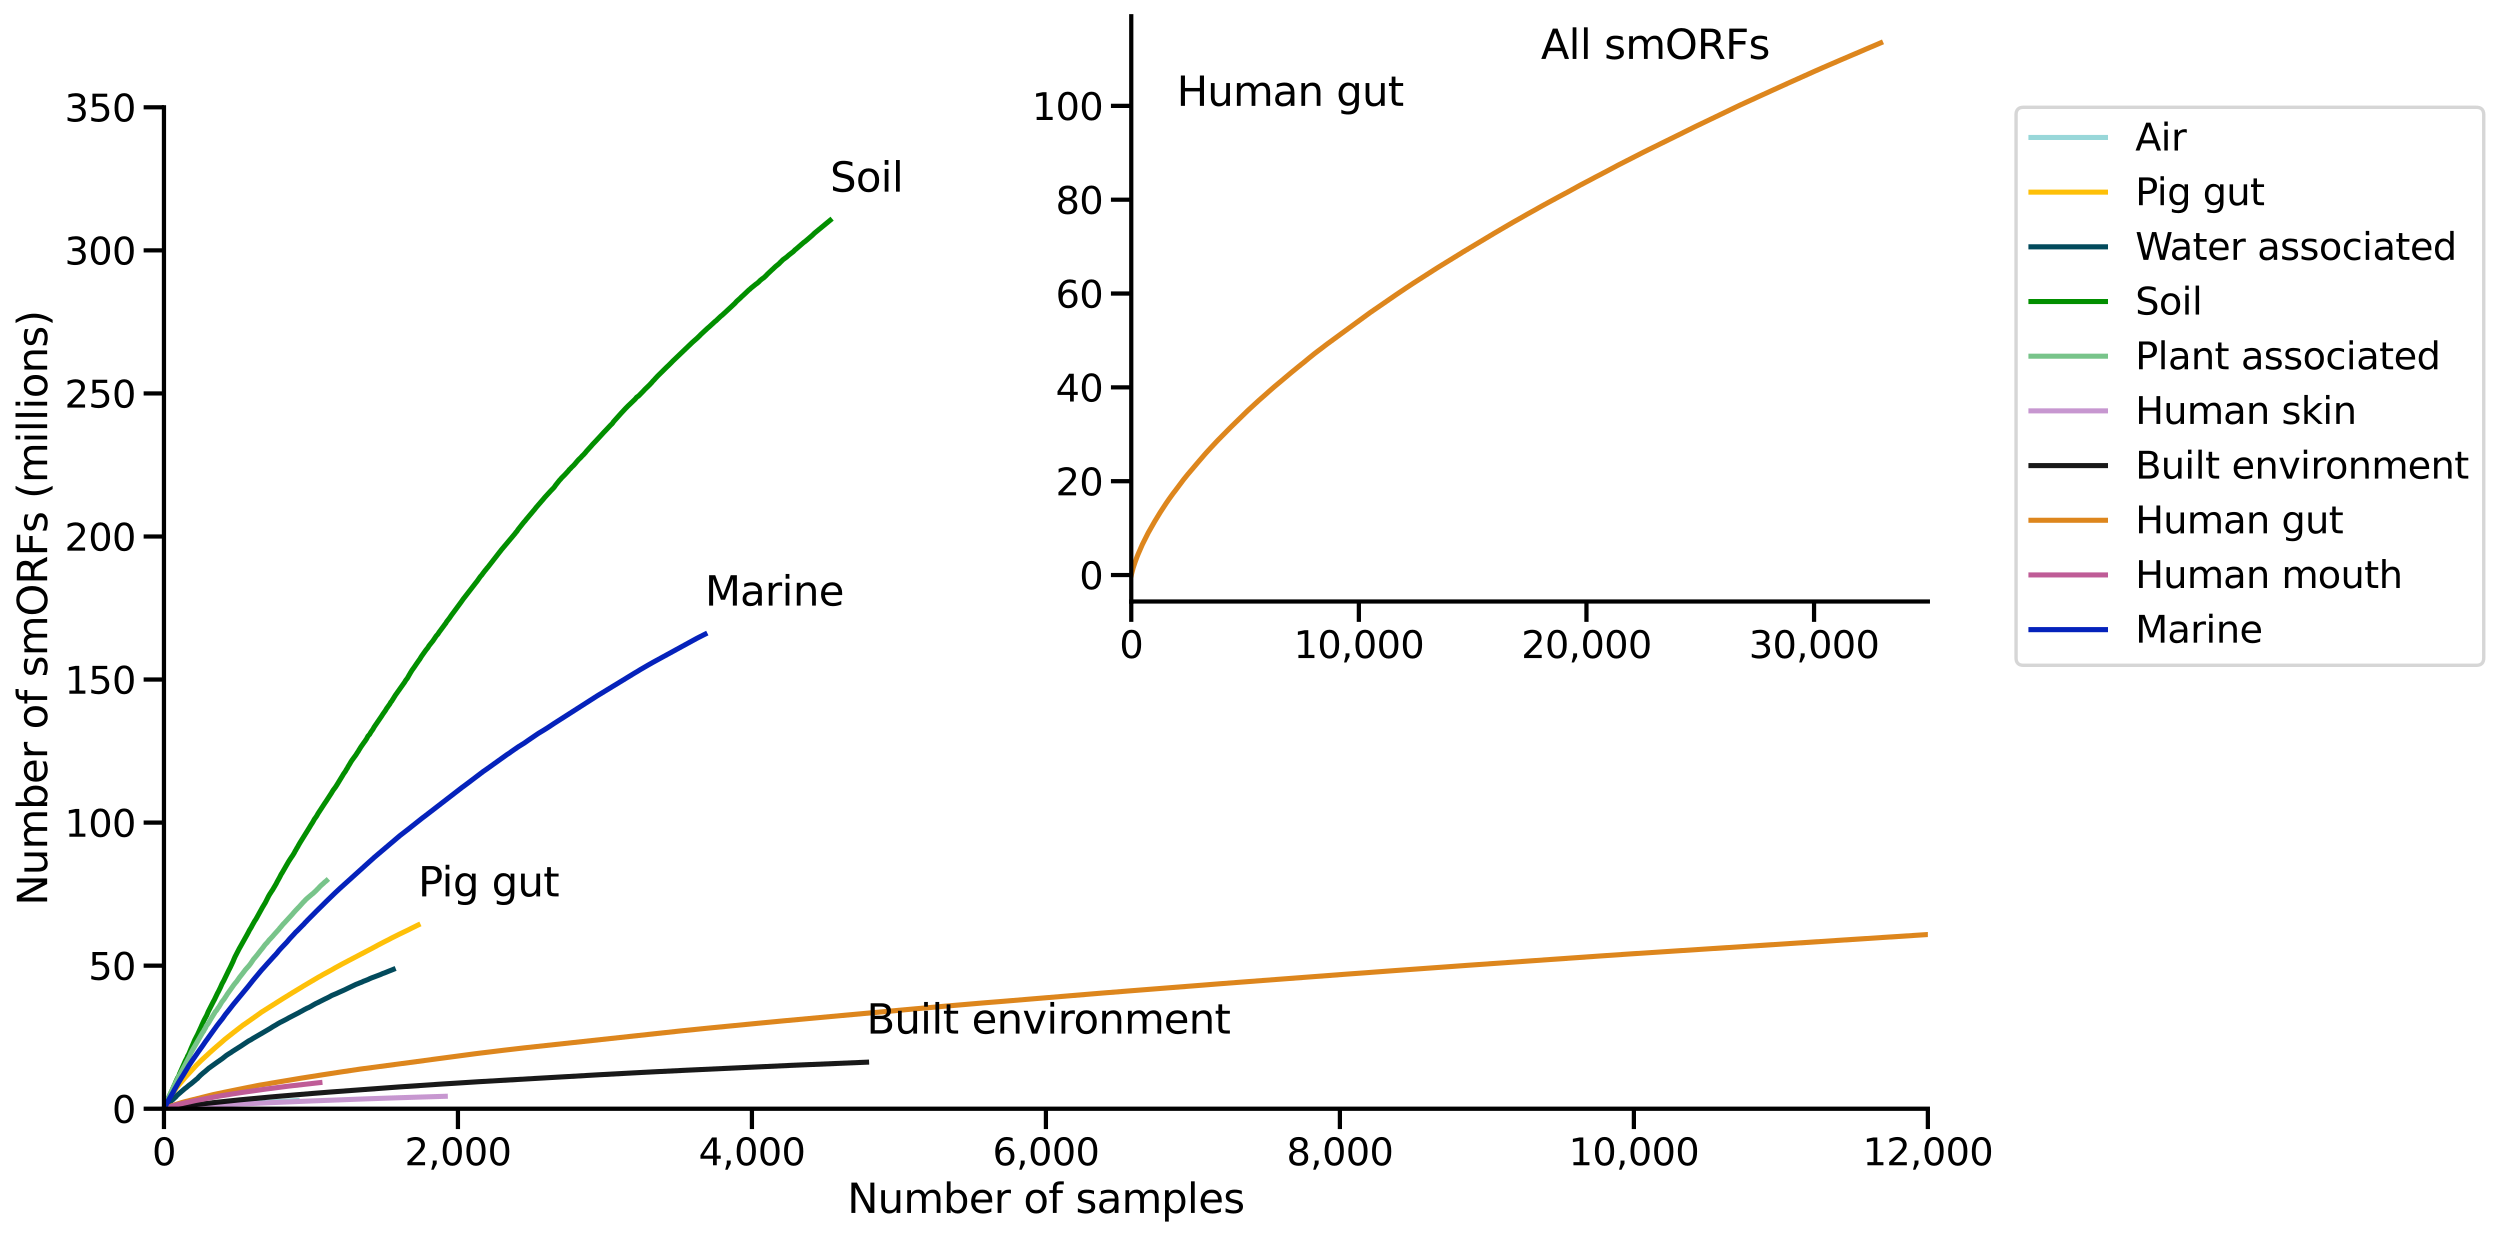 <?xml version="1.0" encoding="utf-8" standalone="no"?>
<!DOCTYPE svg PUBLIC "-//W3C//DTD SVG 1.1//EN"
  "http://www.w3.org/Graphics/SVG/1.1/DTD/svg11.dtd">
<svg xmlns:xlink="http://www.w3.org/1999/xlink" width="1107.207pt" height="548.13pt" viewBox="0 0 1107.207 548.13" xmlns="http://www.w3.org/2000/svg" version="1.1">
 <defs>
  <style type="text/css">*{stroke-linejoin: round; stroke-linecap: butt}</style>
 </defs>
 <g id="figure_1">
  <g id="patch_1">
   <path d="M 0 548.13 
L 1107.207 548.13 
L 1107.207 0 
L 0 0 
z
" style="fill: #ffffff"/>
  </g>
  <g id="axes_1">
   <g id="patch_2">
    <path d="M 72.615 491.04 
L 853.815 491.04 
L 853.815 47.52 
L 72.615 47.52 
z
" style="fill: #ffffff"/>
   </g>
   <g id="PolyCollection_1"/>
   <g id="PolyCollection_2"/>
   <g id="PolyCollection_3"/>
   <g id="PolyCollection_4"/>
   <g id="PolyCollection_5"/>
   <g id="PolyCollection_6"/>
   <g id="PolyCollection_7"/>
   <g id="PolyCollection_8"/>
   <g id="PolyCollection_9"/>
   <g id="PolyCollection_10"/>
   <g id="matplotlib.axis_1">
    <g id="xtick_1">
     <g id="line2d_1">
      <defs>
       <path id="md00c4e6898" d="M 0 0 
L 0 9 
" style="stroke: #000000; stroke-width: 1.875"/>
      </defs>
      <g>
       <use xlink:href="#md00c4e6898" x="72.615" y="491.04" style="stroke: #000000; stroke-width: 1.875"/>
      </g>
     </g>
     <g id="text_1">
      <!-- 0 -->
      <g transform="translate(67.366 516.077)scale(0.165 -0.165)">
       <defs>
        <path id="DejaVuSans-30" d="M 2034 4250 
Q 1547 4250 1301 3770 
Q 1056 3291 1056 2328 
Q 1056 1369 1301 889 
Q 1547 409 2034 409 
Q 2525 409 2770 889 
Q 3016 1369 3016 2328 
Q 3016 3291 2770 3770 
Q 2525 4250 2034 4250 
z
M 2034 4750 
Q 2819 4750 3233 4129 
Q 3647 3509 3647 2328 
Q 3647 1150 3233 529 
Q 2819 -91 2034 -91 
Q 1250 -91 836 529 
Q 422 1150 422 2328 
Q 422 3509 836 4129 
Q 1250 4750 2034 4750 
z
" transform="scale(0.016)"/>
       </defs>
       <use xlink:href="#DejaVuSans-30"/>
      </g>
     </g>
    </g>
    <g id="xtick_2">
     <g id="line2d_2">
      <g>
       <use xlink:href="#md00c4e6898" x="202.815" y="491.04" style="stroke: #000000; stroke-width: 1.875"/>
      </g>
     </g>
     <g id="text_2">
      <!-- 2,000 -->
      <g transform="translate(179.197 516.077)scale(0.165 -0.165)">
       <defs>
        <path id="DejaVuSans-32" d="M 1228 531 
L 3431 531 
L 3431 0 
L 469 0 
L 469 531 
Q 828 903 1448 1529 
Q 2069 2156 2228 2338 
Q 2531 2678 2651 2914 
Q 2772 3150 2772 3378 
Q 2772 3750 2511 3984 
Q 2250 4219 1831 4219 
Q 1534 4219 1204 4116 
Q 875 4013 500 3803 
L 500 4441 
Q 881 4594 1212 4672 
Q 1544 4750 1819 4750 
Q 2544 4750 2975 4387 
Q 3406 4025 3406 3419 
Q 3406 3131 3298 2873 
Q 3191 2616 2906 2266 
Q 2828 2175 2409 1742 
Q 1991 1309 1228 531 
z
" transform="scale(0.016)"/>
        <path id="DejaVuSans-2c" d="M 750 794 
L 1409 794 
L 1409 256 
L 897 -744 
L 494 -744 
L 750 256 
L 750 794 
z
" transform="scale(0.016)"/>
       </defs>
       <use xlink:href="#DejaVuSans-32"/>
       <use xlink:href="#DejaVuSans-2c" x="63.623"/>
       <use xlink:href="#DejaVuSans-30" x="95.41"/>
       <use xlink:href="#DejaVuSans-30" x="159.033"/>
       <use xlink:href="#DejaVuSans-30" x="222.656"/>
      </g>
     </g>
    </g>
    <g id="xtick_3">
     <g id="line2d_3">
      <g>
       <use xlink:href="#md00c4e6898" x="333.015" y="491.04" style="stroke: #000000; stroke-width: 1.875"/>
      </g>
     </g>
     <g id="text_3">
      <!-- 4,000 -->
      <g transform="translate(309.397 516.077)scale(0.165 -0.165)">
       <defs>
        <path id="DejaVuSans-34" d="M 2419 4116 
L 825 1625 
L 2419 1625 
L 2419 4116 
z
M 2253 4666 
L 3047 4666 
L 3047 1625 
L 3713 1625 
L 3713 1100 
L 3047 1100 
L 3047 0 
L 2419 0 
L 2419 1100 
L 313 1100 
L 313 1709 
L 2253 4666 
z
" transform="scale(0.016)"/>
       </defs>
       <use xlink:href="#DejaVuSans-34"/>
       <use xlink:href="#DejaVuSans-2c" x="63.623"/>
       <use xlink:href="#DejaVuSans-30" x="95.41"/>
       <use xlink:href="#DejaVuSans-30" x="159.033"/>
       <use xlink:href="#DejaVuSans-30" x="222.656"/>
      </g>
     </g>
    </g>
    <g id="xtick_4">
     <g id="line2d_4">
      <g>
       <use xlink:href="#md00c4e6898" x="463.215" y="491.04" style="stroke: #000000; stroke-width: 1.875"/>
      </g>
     </g>
     <g id="text_4">
      <!-- 6,000 -->
      <g transform="translate(439.597 516.077)scale(0.165 -0.165)">
       <defs>
        <path id="DejaVuSans-36" d="M 2113 2584 
Q 1688 2584 1439 2293 
Q 1191 2003 1191 1497 
Q 1191 994 1439 701 
Q 1688 409 2113 409 
Q 2538 409 2786 701 
Q 3034 994 3034 1497 
Q 3034 2003 2786 2293 
Q 2538 2584 2113 2584 
z
M 3366 4563 
L 3366 3988 
Q 3128 4100 2886 4159 
Q 2644 4219 2406 4219 
Q 1781 4219 1451 3797 
Q 1122 3375 1075 2522 
Q 1259 2794 1537 2939 
Q 1816 3084 2150 3084 
Q 2853 3084 3261 2657 
Q 3669 2231 3669 1497 
Q 3669 778 3244 343 
Q 2819 -91 2113 -91 
Q 1303 -91 875 529 
Q 447 1150 447 2328 
Q 447 3434 972 4092 
Q 1497 4750 2381 4750 
Q 2619 4750 2861 4703 
Q 3103 4656 3366 4563 
z
" transform="scale(0.016)"/>
       </defs>
       <use xlink:href="#DejaVuSans-36"/>
       <use xlink:href="#DejaVuSans-2c" x="63.623"/>
       <use xlink:href="#DejaVuSans-30" x="95.41"/>
       <use xlink:href="#DejaVuSans-30" x="159.033"/>
       <use xlink:href="#DejaVuSans-30" x="222.656"/>
      </g>
     </g>
    </g>
    <g id="xtick_5">
     <g id="line2d_5">
      <g>
       <use xlink:href="#md00c4e6898" x="593.415" y="491.04" style="stroke: #000000; stroke-width: 1.875"/>
      </g>
     </g>
     <g id="text_5">
      <!-- 8,000 -->
      <g transform="translate(569.797 516.077)scale(0.165 -0.165)">
       <defs>
        <path id="DejaVuSans-38" d="M 2034 2216 
Q 1584 2216 1326 1975 
Q 1069 1734 1069 1313 
Q 1069 891 1326 650 
Q 1584 409 2034 409 
Q 2484 409 2743 651 
Q 3003 894 3003 1313 
Q 3003 1734 2745 1975 
Q 2488 2216 2034 2216 
z
M 1403 2484 
Q 997 2584 770 2862 
Q 544 3141 544 3541 
Q 544 4100 942 4425 
Q 1341 4750 2034 4750 
Q 2731 4750 3128 4425 
Q 3525 4100 3525 3541 
Q 3525 3141 3298 2862 
Q 3072 2584 2669 2484 
Q 3125 2378 3379 2068 
Q 3634 1759 3634 1313 
Q 3634 634 3220 271 
Q 2806 -91 2034 -91 
Q 1263 -91 848 271 
Q 434 634 434 1313 
Q 434 1759 690 2068 
Q 947 2378 1403 2484 
z
M 1172 3481 
Q 1172 3119 1398 2916 
Q 1625 2713 2034 2713 
Q 2441 2713 2670 2916 
Q 2900 3119 2900 3481 
Q 2900 3844 2670 4047 
Q 2441 4250 2034 4250 
Q 1625 4250 1398 4047 
Q 1172 3844 1172 3481 
z
" transform="scale(0.016)"/>
       </defs>
       <use xlink:href="#DejaVuSans-38"/>
       <use xlink:href="#DejaVuSans-2c" x="63.623"/>
       <use xlink:href="#DejaVuSans-30" x="95.41"/>
       <use xlink:href="#DejaVuSans-30" x="159.033"/>
       <use xlink:href="#DejaVuSans-30" x="222.656"/>
      </g>
     </g>
    </g>
    <g id="xtick_6">
     <g id="line2d_6">
      <g>
       <use xlink:href="#md00c4e6898" x="723.615" y="491.04" style="stroke: #000000; stroke-width: 1.875"/>
      </g>
     </g>
     <g id="text_6">
      <!-- 10,000 -->
      <g transform="translate(694.748 516.077)scale(0.165 -0.165)">
       <defs>
        <path id="DejaVuSans-31" d="M 794 531 
L 1825 531 
L 1825 4091 
L 703 3866 
L 703 4441 
L 1819 4666 
L 2450 4666 
L 2450 531 
L 3481 531 
L 3481 0 
L 794 0 
L 794 531 
z
" transform="scale(0.016)"/>
       </defs>
       <use xlink:href="#DejaVuSans-31"/>
       <use xlink:href="#DejaVuSans-30" x="63.623"/>
       <use xlink:href="#DejaVuSans-2c" x="127.246"/>
       <use xlink:href="#DejaVuSans-30" x="159.033"/>
       <use xlink:href="#DejaVuSans-30" x="222.656"/>
       <use xlink:href="#DejaVuSans-30" x="286.279"/>
      </g>
     </g>
    </g>
    <g id="xtick_7">
     <g id="line2d_7">
      <g>
       <use xlink:href="#md00c4e6898" x="853.815" y="491.04" style="stroke: #000000; stroke-width: 1.875"/>
      </g>
     </g>
     <g id="text_7">
      <!-- 12,000 -->
      <g transform="translate(824.948 516.077)scale(0.165 -0.165)">
       <use xlink:href="#DejaVuSans-31"/>
       <use xlink:href="#DejaVuSans-32" x="63.623"/>
       <use xlink:href="#DejaVuSans-2c" x="127.246"/>
       <use xlink:href="#DejaVuSans-30" x="159.033"/>
       <use xlink:href="#DejaVuSans-30" x="222.656"/>
       <use xlink:href="#DejaVuSans-30" x="286.279"/>
      </g>
     </g>
    </g>
    <g id="text_8">
     <!-- Number of samples -->
     <g transform="translate(375.254 537.186)scale(0.18 -0.18)">
      <defs>
       <path id="DejaVuSans-4e" d="M 628 4666 
L 1478 4666 
L 3547 763 
L 3547 4666 
L 4159 4666 
L 4159 0 
L 3309 0 
L 1241 3903 
L 1241 0 
L 628 0 
L 628 4666 
z
" transform="scale(0.016)"/>
       <path id="DejaVuSans-75" d="M 544 1381 
L 544 3500 
L 1119 3500 
L 1119 1403 
Q 1119 906 1312 657 
Q 1506 409 1894 409 
Q 2359 409 2629 706 
Q 2900 1003 2900 1516 
L 2900 3500 
L 3475 3500 
L 3475 0 
L 2900 0 
L 2900 538 
Q 2691 219 2414 64 
Q 2138 -91 1772 -91 
Q 1169 -91 856 284 
Q 544 659 544 1381 
z
M 1991 3584 
L 1991 3584 
z
" transform="scale(0.016)"/>
       <path id="DejaVuSans-6d" d="M 3328 2828 
Q 3544 3216 3844 3400 
Q 4144 3584 4550 3584 
Q 5097 3584 5394 3201 
Q 5691 2819 5691 2113 
L 5691 0 
L 5113 0 
L 5113 2094 
Q 5113 2597 4934 2840 
Q 4756 3084 4391 3084 
Q 3944 3084 3684 2787 
Q 3425 2491 3425 1978 
L 3425 0 
L 2847 0 
L 2847 2094 
Q 2847 2600 2669 2842 
Q 2491 3084 2119 3084 
Q 1678 3084 1418 2786 
Q 1159 2488 1159 1978 
L 1159 0 
L 581 0 
L 581 3500 
L 1159 3500 
L 1159 2956 
Q 1356 3278 1631 3431 
Q 1906 3584 2284 3584 
Q 2666 3584 2933 3390 
Q 3200 3197 3328 2828 
z
" transform="scale(0.016)"/>
       <path id="DejaVuSans-62" d="M 3116 1747 
Q 3116 2381 2855 2742 
Q 2594 3103 2138 3103 
Q 1681 3103 1420 2742 
Q 1159 2381 1159 1747 
Q 1159 1113 1420 752 
Q 1681 391 2138 391 
Q 2594 391 2855 752 
Q 3116 1113 3116 1747 
z
M 1159 2969 
Q 1341 3281 1617 3432 
Q 1894 3584 2278 3584 
Q 2916 3584 3314 3078 
Q 3713 2572 3713 1747 
Q 3713 922 3314 415 
Q 2916 -91 2278 -91 
Q 1894 -91 1617 61 
Q 1341 213 1159 525 
L 1159 0 
L 581 0 
L 581 4863 
L 1159 4863 
L 1159 2969 
z
" transform="scale(0.016)"/>
       <path id="DejaVuSans-65" d="M 3597 1894 
L 3597 1613 
L 953 1613 
Q 991 1019 1311 708 
Q 1631 397 2203 397 
Q 2534 397 2845 478 
Q 3156 559 3463 722 
L 3463 178 
Q 3153 47 2828 -22 
Q 2503 -91 2169 -91 
Q 1331 -91 842 396 
Q 353 884 353 1716 
Q 353 2575 817 3079 
Q 1281 3584 2069 3584 
Q 2775 3584 3186 3129 
Q 3597 2675 3597 1894 
z
M 3022 2063 
Q 3016 2534 2758 2815 
Q 2500 3097 2075 3097 
Q 1594 3097 1305 2825 
Q 1016 2553 972 2059 
L 3022 2063 
z
" transform="scale(0.016)"/>
       <path id="DejaVuSans-72" d="M 2631 2963 
Q 2534 3019 2420 3045 
Q 2306 3072 2169 3072 
Q 1681 3072 1420 2755 
Q 1159 2438 1159 1844 
L 1159 0 
L 581 0 
L 581 3500 
L 1159 3500 
L 1159 2956 
Q 1341 3275 1631 3429 
Q 1922 3584 2338 3584 
Q 2397 3584 2469 3576 
Q 2541 3569 2628 3553 
L 2631 2963 
z
" transform="scale(0.016)"/>
       <path id="DejaVuSans-20" transform="scale(0.016)"/>
       <path id="DejaVuSans-6f" d="M 1959 3097 
Q 1497 3097 1228 2736 
Q 959 2375 959 1747 
Q 959 1119 1226 758 
Q 1494 397 1959 397 
Q 2419 397 2687 759 
Q 2956 1122 2956 1747 
Q 2956 2369 2687 2733 
Q 2419 3097 1959 3097 
z
M 1959 3584 
Q 2709 3584 3137 3096 
Q 3566 2609 3566 1747 
Q 3566 888 3137 398 
Q 2709 -91 1959 -91 
Q 1206 -91 779 398 
Q 353 888 353 1747 
Q 353 2609 779 3096 
Q 1206 3584 1959 3584 
z
" transform="scale(0.016)"/>
       <path id="DejaVuSans-66" d="M 2375 4863 
L 2375 4384 
L 1825 4384 
Q 1516 4384 1395 4259 
Q 1275 4134 1275 3809 
L 1275 3500 
L 2222 3500 
L 2222 3053 
L 1275 3053 
L 1275 0 
L 697 0 
L 697 3053 
L 147 3053 
L 147 3500 
L 697 3500 
L 697 3744 
Q 697 4328 969 4595 
Q 1241 4863 1831 4863 
L 2375 4863 
z
" transform="scale(0.016)"/>
       <path id="DejaVuSans-73" d="M 2834 3397 
L 2834 2853 
Q 2591 2978 2328 3040 
Q 2066 3103 1784 3103 
Q 1356 3103 1142 2972 
Q 928 2841 928 2578 
Q 928 2378 1081 2264 
Q 1234 2150 1697 2047 
L 1894 2003 
Q 2506 1872 2764 1633 
Q 3022 1394 3022 966 
Q 3022 478 2636 193 
Q 2250 -91 1575 -91 
Q 1294 -91 989 -36 
Q 684 19 347 128 
L 347 722 
Q 666 556 975 473 
Q 1284 391 1588 391 
Q 1994 391 2212 530 
Q 2431 669 2431 922 
Q 2431 1156 2273 1281 
Q 2116 1406 1581 1522 
L 1381 1569 
Q 847 1681 609 1914 
Q 372 2147 372 2553 
Q 372 3047 722 3315 
Q 1072 3584 1716 3584 
Q 2034 3584 2315 3537 
Q 2597 3491 2834 3397 
z
" transform="scale(0.016)"/>
       <path id="DejaVuSans-61" d="M 2194 1759 
Q 1497 1759 1228 1600 
Q 959 1441 959 1056 
Q 959 750 1161 570 
Q 1363 391 1709 391 
Q 2188 391 2477 730 
Q 2766 1069 2766 1631 
L 2766 1759 
L 2194 1759 
z
M 3341 1997 
L 3341 0 
L 2766 0 
L 2766 531 
Q 2569 213 2275 61 
Q 1981 -91 1556 -91 
Q 1019 -91 701 211 
Q 384 513 384 1019 
Q 384 1609 779 1909 
Q 1175 2209 1959 2209 
L 2766 2209 
L 2766 2266 
Q 2766 2663 2505 2880 
Q 2244 3097 1772 3097 
Q 1472 3097 1187 3025 
Q 903 2953 641 2809 
L 641 3341 
Q 956 3463 1253 3523 
Q 1550 3584 1831 3584 
Q 2591 3584 2966 3190 
Q 3341 2797 3341 1997 
z
" transform="scale(0.016)"/>
       <path id="DejaVuSans-70" d="M 1159 525 
L 1159 -1331 
L 581 -1331 
L 581 3500 
L 1159 3500 
L 1159 2969 
Q 1341 3281 1617 3432 
Q 1894 3584 2278 3584 
Q 2916 3584 3314 3078 
Q 3713 2572 3713 1747 
Q 3713 922 3314 415 
Q 2916 -91 2278 -91 
Q 1894 -91 1617 61 
Q 1341 213 1159 525 
z
M 3116 1747 
Q 3116 2381 2855 2742 
Q 2594 3103 2138 3103 
Q 1681 3103 1420 2742 
Q 1159 2381 1159 1747 
Q 1159 1113 1420 752 
Q 1681 391 2138 391 
Q 2594 391 2855 752 
Q 3116 1113 3116 1747 
z
" transform="scale(0.016)"/>
       <path id="DejaVuSans-6c" d="M 603 4863 
L 1178 4863 
L 1178 0 
L 603 0 
L 603 4863 
z
" transform="scale(0.016)"/>
      </defs>
      <use xlink:href="#DejaVuSans-4e"/>
      <use xlink:href="#DejaVuSans-75" x="74.805"/>
      <use xlink:href="#DejaVuSans-6d" x="138.184"/>
      <use xlink:href="#DejaVuSans-62" x="235.596"/>
      <use xlink:href="#DejaVuSans-65" x="299.072"/>
      <use xlink:href="#DejaVuSans-72" x="360.596"/>
      <use xlink:href="#DejaVuSans-20" x="401.709"/>
      <use xlink:href="#DejaVuSans-6f" x="433.496"/>
      <use xlink:href="#DejaVuSans-66" x="494.678"/>
      <use xlink:href="#DejaVuSans-20" x="529.883"/>
      <use xlink:href="#DejaVuSans-73" x="561.67"/>
      <use xlink:href="#DejaVuSans-61" x="613.77"/>
      <use xlink:href="#DejaVuSans-6d" x="675.049"/>
      <use xlink:href="#DejaVuSans-70" x="772.461"/>
      <use xlink:href="#DejaVuSans-6c" x="835.938"/>
      <use xlink:href="#DejaVuSans-65" x="863.721"/>
      <use xlink:href="#DejaVuSans-73" x="925.244"/>
     </g>
    </g>
   </g>
   <g id="matplotlib.axis_2">
    <g id="ytick_1">
     <g id="line2d_8">
      <defs>
       <path id="mcb0650e814" d="M 0 0 
L -9 0 
" style="stroke: #000000; stroke-width: 1.875"/>
      </defs>
      <g>
       <use xlink:href="#mcb0650e814" x="72.615" y="491.04" style="stroke: #000000; stroke-width: 1.875"/>
      </g>
     </g>
     <g id="text_9">
      <!-- 0 -->
      <g transform="translate(49.617 497.309)scale(0.165 -0.165)">
       <use xlink:href="#DejaVuSans-30"/>
      </g>
     </g>
    </g>
    <g id="ytick_2">
     <g id="line2d_9">
      <g>
       <use xlink:href="#mcb0650e814" x="72.615" y="427.68" style="stroke: #000000; stroke-width: 1.875"/>
      </g>
     </g>
     <g id="text_10">
      <!-- 50 -->
      <g transform="translate(39.119 433.949)scale(0.165 -0.165)">
       <defs>
        <path id="DejaVuSans-35" d="M 691 4666 
L 3169 4666 
L 3169 4134 
L 1269 4134 
L 1269 2991 
Q 1406 3038 1543 3061 
Q 1681 3084 1819 3084 
Q 2600 3084 3056 2656 
Q 3513 2228 3513 1497 
Q 3513 744 3044 326 
Q 2575 -91 1722 -91 
Q 1428 -91 1123 -41 
Q 819 9 494 109 
L 494 744 
Q 775 591 1075 516 
Q 1375 441 1709 441 
Q 2250 441 2565 725 
Q 2881 1009 2881 1497 
Q 2881 1984 2565 2268 
Q 2250 2553 1709 2553 
Q 1456 2553 1204 2497 
Q 953 2441 691 2322 
L 691 4666 
z
" transform="scale(0.016)"/>
       </defs>
       <use xlink:href="#DejaVuSans-35"/>
       <use xlink:href="#DejaVuSans-30" x="63.623"/>
      </g>
     </g>
    </g>
    <g id="ytick_3">
     <g id="line2d_10">
      <g>
       <use xlink:href="#mcb0650e814" x="72.615" y="364.32" style="stroke: #000000; stroke-width: 1.875"/>
      </g>
     </g>
     <g id="text_11">
      <!-- 100 -->
      <g transform="translate(28.621 370.589)scale(0.165 -0.165)">
       <use xlink:href="#DejaVuSans-31"/>
       <use xlink:href="#DejaVuSans-30" x="63.623"/>
       <use xlink:href="#DejaVuSans-30" x="127.246"/>
      </g>
     </g>
    </g>
    <g id="ytick_4">
     <g id="line2d_11">
      <g>
       <use xlink:href="#mcb0650e814" x="72.615" y="300.96" style="stroke: #000000; stroke-width: 1.875"/>
      </g>
     </g>
     <g id="text_12">
      <!-- 150 -->
      <g transform="translate(28.621 307.229)scale(0.165 -0.165)">
       <use xlink:href="#DejaVuSans-31"/>
       <use xlink:href="#DejaVuSans-35" x="63.623"/>
       <use xlink:href="#DejaVuSans-30" x="127.246"/>
      </g>
     </g>
    </g>
    <g id="ytick_5">
     <g id="line2d_12">
      <g>
       <use xlink:href="#mcb0650e814" x="72.615" y="237.6" style="stroke: #000000; stroke-width: 1.875"/>
      </g>
     </g>
     <g id="text_13">
      <!-- 200 -->
      <g transform="translate(28.621 243.869)scale(0.165 -0.165)">
       <use xlink:href="#DejaVuSans-32"/>
       <use xlink:href="#DejaVuSans-30" x="63.623"/>
       <use xlink:href="#DejaVuSans-30" x="127.246"/>
      </g>
     </g>
    </g>
    <g id="ytick_6">
     <g id="line2d_13">
      <g>
       <use xlink:href="#mcb0650e814" x="72.615" y="174.24" style="stroke: #000000; stroke-width: 1.875"/>
      </g>
     </g>
     <g id="text_14">
      <!-- 250 -->
      <g transform="translate(28.621 180.509)scale(0.165 -0.165)">
       <use xlink:href="#DejaVuSans-32"/>
       <use xlink:href="#DejaVuSans-35" x="63.623"/>
       <use xlink:href="#DejaVuSans-30" x="127.246"/>
      </g>
     </g>
    </g>
    <g id="ytick_7">
     <g id="line2d_14">
      <g>
       <use xlink:href="#mcb0650e814" x="72.615" y="110.88" style="stroke: #000000; stroke-width: 1.875"/>
      </g>
     </g>
     <g id="text_15">
      <!-- 300 -->
      <g transform="translate(28.621 117.149)scale(0.165 -0.165)">
       <defs>
        <path id="DejaVuSans-33" d="M 2597 2516 
Q 3050 2419 3304 2112 
Q 3559 1806 3559 1356 
Q 3559 666 3084 287 
Q 2609 -91 1734 -91 
Q 1441 -91 1130 -33 
Q 819 25 488 141 
L 488 750 
Q 750 597 1062 519 
Q 1375 441 1716 441 
Q 2309 441 2620 675 
Q 2931 909 2931 1356 
Q 2931 1769 2642 2001 
Q 2353 2234 1838 2234 
L 1294 2234 
L 1294 2753 
L 1863 2753 
Q 2328 2753 2575 2939 
Q 2822 3125 2822 3475 
Q 2822 3834 2567 4026 
Q 2313 4219 1838 4219 
Q 1578 4219 1281 4162 
Q 984 4106 628 3988 
L 628 4550 
Q 988 4650 1302 4700 
Q 1616 4750 1894 4750 
Q 2613 4750 3031 4423 
Q 3450 4097 3450 3541 
Q 3450 3153 3228 2886 
Q 3006 2619 2597 2516 
z
" transform="scale(0.016)"/>
       </defs>
       <use xlink:href="#DejaVuSans-33"/>
       <use xlink:href="#DejaVuSans-30" x="63.623"/>
       <use xlink:href="#DejaVuSans-30" x="127.246"/>
      </g>
     </g>
    </g>
    <g id="ytick_8">
     <g id="line2d_15">
      <g>
       <use xlink:href="#mcb0650e814" x="72.615" y="47.52" style="stroke: #000000; stroke-width: 1.875"/>
      </g>
     </g>
     <g id="text_16">
      <!-- 350 -->
      <g transform="translate(28.621 53.789)scale(0.165 -0.165)">
       <use xlink:href="#DejaVuSans-33"/>
       <use xlink:href="#DejaVuSans-35" x="63.623"/>
       <use xlink:href="#DejaVuSans-30" x="127.246"/>
      </g>
     </g>
    </g>
    <g id="text_17">
     <!-- Number of smORFs (millions) -->
     <g transform="translate(20.877 401.039)rotate(-90)scale(0.18 -0.18)">
      <defs>
       <path id="DejaVuSans-4f" d="M 2522 4238 
Q 1834 4238 1429 3725 
Q 1025 3213 1025 2328 
Q 1025 1447 1429 934 
Q 1834 422 2522 422 
Q 3209 422 3611 934 
Q 4013 1447 4013 2328 
Q 4013 3213 3611 3725 
Q 3209 4238 2522 4238 
z
M 2522 4750 
Q 3503 4750 4090 4092 
Q 4678 3434 4678 2328 
Q 4678 1225 4090 567 
Q 3503 -91 2522 -91 
Q 1538 -91 948 565 
Q 359 1222 359 2328 
Q 359 3434 948 4092 
Q 1538 4750 2522 4750 
z
" transform="scale(0.016)"/>
       <path id="DejaVuSans-52" d="M 2841 2188 
Q 3044 2119 3236 1894 
Q 3428 1669 3622 1275 
L 4263 0 
L 3584 0 
L 2988 1197 
Q 2756 1666 2539 1819 
Q 2322 1972 1947 1972 
L 1259 1972 
L 1259 0 
L 628 0 
L 628 4666 
L 2053 4666 
Q 2853 4666 3247 4331 
Q 3641 3997 3641 3322 
Q 3641 2881 3436 2590 
Q 3231 2300 2841 2188 
z
M 1259 4147 
L 1259 2491 
L 2053 2491 
Q 2509 2491 2742 2702 
Q 2975 2913 2975 3322 
Q 2975 3731 2742 3939 
Q 2509 4147 2053 4147 
L 1259 4147 
z
" transform="scale(0.016)"/>
       <path id="DejaVuSans-46" d="M 628 4666 
L 3309 4666 
L 3309 4134 
L 1259 4134 
L 1259 2759 
L 3109 2759 
L 3109 2228 
L 1259 2228 
L 1259 0 
L 628 0 
L 628 4666 
z
" transform="scale(0.016)"/>
       <path id="DejaVuSans-28" d="M 1984 4856 
Q 1566 4138 1362 3434 
Q 1159 2731 1159 2009 
Q 1159 1288 1364 580 
Q 1569 -128 1984 -844 
L 1484 -844 
Q 1016 -109 783 600 
Q 550 1309 550 2009 
Q 550 2706 781 3412 
Q 1013 4119 1484 4856 
L 1984 4856 
z
" transform="scale(0.016)"/>
       <path id="DejaVuSans-69" d="M 603 3500 
L 1178 3500 
L 1178 0 
L 603 0 
L 603 3500 
z
M 603 4863 
L 1178 4863 
L 1178 4134 
L 603 4134 
L 603 4863 
z
" transform="scale(0.016)"/>
       <path id="DejaVuSans-6e" d="M 3513 2113 
L 3513 0 
L 2938 0 
L 2938 2094 
Q 2938 2591 2744 2837 
Q 2550 3084 2163 3084 
Q 1697 3084 1428 2787 
Q 1159 2491 1159 1978 
L 1159 0 
L 581 0 
L 581 3500 
L 1159 3500 
L 1159 2956 
Q 1366 3272 1645 3428 
Q 1925 3584 2291 3584 
Q 2894 3584 3203 3211 
Q 3513 2838 3513 2113 
z
" transform="scale(0.016)"/>
       <path id="DejaVuSans-29" d="M 513 4856 
L 1013 4856 
Q 1481 4119 1714 3412 
Q 1947 2706 1947 2009 
Q 1947 1309 1714 600 
Q 1481 -109 1013 -844 
L 513 -844 
Q 928 -128 1133 580 
Q 1338 1288 1338 2009 
Q 1338 2731 1133 3434 
Q 928 4138 513 4856 
z
" transform="scale(0.016)"/>
      </defs>
      <use xlink:href="#DejaVuSans-4e"/>
      <use xlink:href="#DejaVuSans-75" x="74.805"/>
      <use xlink:href="#DejaVuSans-6d" x="138.184"/>
      <use xlink:href="#DejaVuSans-62" x="235.596"/>
      <use xlink:href="#DejaVuSans-65" x="299.072"/>
      <use xlink:href="#DejaVuSans-72" x="360.596"/>
      <use xlink:href="#DejaVuSans-20" x="401.709"/>
      <use xlink:href="#DejaVuSans-6f" x="433.496"/>
      <use xlink:href="#DejaVuSans-66" x="494.678"/>
      <use xlink:href="#DejaVuSans-20" x="529.883"/>
      <use xlink:href="#DejaVuSans-73" x="561.67"/>
      <use xlink:href="#DejaVuSans-6d" x="613.77"/>
      <use xlink:href="#DejaVuSans-4f" x="711.182"/>
      <use xlink:href="#DejaVuSans-52" x="789.893"/>
      <use xlink:href="#DejaVuSans-46" x="859.375"/>
      <use xlink:href="#DejaVuSans-73" x="916.895"/>
      <use xlink:href="#DejaVuSans-20" x="968.994"/>
      <use xlink:href="#DejaVuSans-28" x="1000.781"/>
      <use xlink:href="#DejaVuSans-6d" x="1039.795"/>
      <use xlink:href="#DejaVuSans-69" x="1137.207"/>
      <use xlink:href="#DejaVuSans-6c" x="1164.99"/>
      <use xlink:href="#DejaVuSans-6c" x="1192.773"/>
      <use xlink:href="#DejaVuSans-69" x="1220.557"/>
      <use xlink:href="#DejaVuSans-6f" x="1248.34"/>
      <use xlink:href="#DejaVuSans-6e" x="1309.521"/>
      <use xlink:href="#DejaVuSans-73" x="1372.9"/>
      <use xlink:href="#DejaVuSans-29" x="1425"/>
     </g>
    </g>
   </g>
   <g id="line2d_16">
    <path d="M 72.68 491.037 
L 76.326 490.695 
L 78.799 490.438 
L 82.836 490.124 
L 91.885 489.466 
L 95.4 489.238 
L 131.596 487.395 
L 131.596 487.395 
" clip-path="url(#pe0110cfd78)" style="fill: none; stroke: #98d7d9; stroke-width: 2.25; stroke-linecap: square"/>
   </g>
   <g id="line2d_17">
    <path d="M 72.68 490.882 
L 73.136 489.919 
L 75.675 485.564 
L 76.326 484.585 
L 76.977 483.513 
L 78.148 481.771 
L 82.055 477.13 
L 87.067 471.674 
L 88.239 470.531 
L 89.085 469.678 
L 91.103 467.835 
L 91.82 467.182 
L 92.926 466.144 
L 95.205 464.119 
L 95.791 463.606 
L 98.004 461.709 
L 98.915 460.898 
L 99.632 460.269 
L 103.472 457.234 
L 107.704 453.964 
L 108.485 453.454 
L 111.154 451.58 
L 114.214 449.42 
L 115.841 448.239 
L 125.411 442.197 
L 126.323 441.642 
L 127.82 440.717 
L 129.447 439.702 
L 133.874 437.03 
L 134.265 436.772 
L 134.916 436.39 
L 141.1 432.728 
L 141.881 432.32 
L 143.053 431.622 
L 145.071 430.536 
L 147.61 429.135 
L 148.261 428.74 
L 150.93 427.277 
L 151.516 426.955 
L 153.534 425.907 
L 154.576 425.34 
L 155.618 424.805 
L 161.997 421.454 
L 163.56 420.644 
L 165.838 419.437 
L 167.335 418.608 
L 170.786 416.817 
L 172.088 416.172 
L 173.455 415.432 
L 175.668 414.334 
L 176.84 413.746 
L 180.941 411.775 
L 182.178 411.137 
L 183.871 410.312 
L 184.847 409.819 
L 185.173 409.665 
L 185.173 409.665 
" clip-path="url(#pe0110cfd78)" style="fill: none; stroke: #fec008; stroke-width: 2.25; stroke-linecap: square"/>
   </g>
   <g id="line2d_18">
    <path d="M 72.68 490.959 
L 73.461 490.11 
L 73.852 489.781 
L 75.284 488.128 
L 77.498 486.107 
L 77.823 485.821 
L 78.409 485.118 
L 81.859 482.128 
L 82.185 481.912 
L 82.64 481.553 
L 83.487 480.83 
L 83.747 480.615 
L 84.593 480.006 
L 84.984 479.686 
L 87.067 477.93 
L 87.588 477.526 
L 87.783 477.24 
L 88.89 476.129 
L 89.15 475.924 
L 89.867 475.281 
L 90.778 474.562 
L 92.601 472.981 
L 92.861 472.826 
L 93.642 472.254 
L 96.832 469.968 
L 97.223 469.749 
L 97.418 469.544 
L 97.744 469.348 
L 98.46 468.844 
L 98.655 468.692 
L 99.371 468.12 
L 100.282 467.4 
L 100.543 467.231 
L 101.324 466.72 
L 102.236 466.159 
L 102.496 466 
L 102.886 465.695 
L 107.053 463.054 
L 107.378 462.831 
L 110.113 461.008 
L 111.154 460.466 
L 112.001 459.918 
L 116.883 457.094 
L 117.143 456.94 
L 119.682 455.448 
L 120.008 455.237 
L 120.854 454.695 
L 121.245 454.468 
L 122.482 453.761 
L 122.807 453.534 
L 124.239 452.721 
L 124.565 452.578 
L 126.388 451.641 
L 127.234 451.188 
L 127.885 450.806 
L 132.377 448.484 
L 132.963 448.14 
L 133.418 447.907 
L 134.004 447.588 
L 134.33 447.399 
L 134.655 447.21 
L 135.632 446.71 
L 135.957 446.518 
L 136.543 446.302 
L 137.845 445.608 
L 138.626 445.141 
L 139.863 444.45 
L 140.579 444.119 
L 144.095 442.352 
L 144.485 442.173 
L 145.787 441.525 
L 146.504 441.116 
L 146.959 440.865 
L 149.042 439.999 
L 150.214 439.454 
L 152.037 438.647 
L 153.209 438.096 
L 153.73 437.841 
L 157.636 435.975 
L 158.742 435.552 
L 159.263 435.314 
L 159.849 435.106 
L 160.305 434.929 
L 161.086 434.546 
L 161.607 434.367 
L 163.104 433.768 
L 163.625 433.498 
L 164.666 433.053 
L 165.578 432.72 
L 166.945 432.203 
L 167.335 432.06 
L 168.572 431.583 
L 169.549 431.136 
L 170.135 430.948 
L 171.242 430.504 
L 171.632 430.34 
L 172.543 429.971 
L 173.195 429.721 
L 174.171 429.327 
L 174.171 429.327 
" clip-path="url(#pe0110cfd78)" style="fill: none; stroke: #024a5c; stroke-width: 2.25; stroke-linecap: square"/>
   </g>
   <g id="line2d_19">
    <path d="M 72.68 490.983 
L 73.071 490.136 
L 73.591 488.839 
L 73.787 488.451 
L 74.112 487.655 
L 74.568 486.708 
L 75.024 485.562 
L 75.284 484.979 
L 75.805 483.848 
L 76.13 483.176 
L 76.912 481.315 
L 77.172 480.713 
L 77.432 480.224 
L 77.823 479.218 
L 78.148 478.499 
L 78.604 477.486 
L 79.19 476.601 
L 79.451 475.737 
L 82.12 469.74 
L 82.836 468.394 
L 83.096 467.672 
L 83.422 467.174 
L 83.747 466.485 
L 84.593 464.414 
L 85.44 462.493 
L 85.57 462.189 
L 86.221 460.639 
L 87.197 458.736 
L 87.458 458.27 
L 88.499 455.992 
L 89.15 454.585 
L 89.346 454.089 
L 89.476 453.83 
L 90.387 451.814 
L 91.559 449.631 
L 92.21 448.049 
L 94.554 443.456 
L 94.944 442.766 
L 96.376 439.766 
L 96.637 439.334 
L 97.613 437.335 
L 98.329 435.712 
L 99.111 434.292 
L 101.324 429.701 
L 101.91 428.573 
L 103.277 425.686 
L 103.537 425.005 
L 104.123 423.677 
L 104.449 423.055 
L 105.556 420.903 
L 106.011 420.024 
L 106.337 419.466 
L 109.462 413.897 
L 109.852 413.152 
L 109.982 412.942 
L 110.438 412.021 
L 111.089 410.965 
L 111.284 410.649 
L 111.675 409.887 
L 112.782 407.926 
L 113.368 407.05 
L 115.776 402.701 
L 116.232 401.87 
L 116.753 401.015 
L 117.013 400.563 
L 117.469 399.832 
L 118.966 396.858 
L 119.357 396.201 
L 119.617 395.764 
L 119.878 395.402 
L 120.268 394.761 
L 120.659 394.215 
L 122.351 391.331 
L 122.677 390.656 
L 123.849 388.541 
L 124.565 387.119 
L 124.825 386.766 
L 127.755 381.682 
L 128.015 381.267 
L 128.731 380.15 
L 128.992 379.796 
L 129.252 379.36 
L 129.512 379.044 
L 130.359 377.657 
L 130.814 376.743 
L 130.88 376.717 
L 131.465 375.634 
L 131.856 375.026 
L 132.116 374.51 
L 132.572 373.718 
L 132.898 373.164 
L 133.809 371.697 
L 137.064 366.448 
L 137.65 365.455 
L 138.366 364.357 
L 138.887 363.438 
L 139.212 362.832 
L 139.798 362.032 
L 140.254 361.37 
L 140.84 360.316 
L 144.03 355.433 
L 144.29 355.078 
L 145.983 352.462 
L 146.829 351.167 
L 147.024 350.813 
L 147.61 349.877 
L 147.805 349.63 
L 148.587 348.583 
L 149.303 347.465 
L 149.628 346.925 
L 151.191 344.353 
L 151.581 343.733 
L 152.102 342.831 
L 153.013 341.535 
L 153.274 341.039 
L 153.469 340.709 
L 153.86 340.135 
L 154.185 339.476 
L 154.706 338.645 
L 154.966 338.209 
L 155.487 337.307 
L 156.008 336.537 
L 157.571 334.409 
L 157.766 334.112 
L 158.287 333.27 
L 158.677 332.724 
L 159.068 332.015 
L 159.328 331.633 
L 159.719 330.973 
L 159.914 330.69 
L 161.281 328.731 
L 161.672 328.239 
L 161.997 327.707 
L 162.323 327.252 
L 162.974 326.007 
L 163.69 325.255 
L 164.276 324.222 
L 164.927 323.317 
L 165.122 323.037 
L 165.773 321.885 
L 169.093 317.03 
L 169.549 316.29 
L 170.656 314.732 
L 171.307 313.627 
L 171.437 313.494 
L 171.893 312.817 
L 172.609 311.84 
L 173.129 310.894 
L 173.325 310.713 
L 173.52 310.474 
L 173.78 310.007 
L 173.911 309.835 
L 175.082 307.93 
L 179.249 302.058 
L 179.574 301.487 
L 179.835 301.092 
L 180.16 300.709 
L 180.421 300.356 
L 181.332 298.737 
L 181.462 298.546 
L 181.723 298.061 
L 182.048 297.544 
L 182.439 296.893 
L 183.415 295.539 
L 184.327 294.185 
L 184.652 293.712 
L 185.694 292.217 
L 185.824 292.082 
L 186.54 290.883 
L 186.8 290.499 
L 188.298 288.378 
L 188.623 287.916 
L 189.535 286.786 
L 189.925 286.101 
L 190.316 285.6 
L 191.423 284.214 
L 191.748 283.818 
L 193.18 281.67 
L 193.506 281.299 
L 193.766 281.041 
L 194.026 280.711 
L 194.417 280.064 
L 196.631 277.075 
L 197.151 276.351 
L 197.412 276.07 
L 197.737 275.455 
L 198.063 275.015 
L 198.583 274.361 
L 199.039 273.758 
L 199.365 273.299 
L 199.69 272.792 
L 200.081 272.252 
L 200.406 271.806 
L 201.188 270.757 
L 204.182 266.688 
L 205.224 265.204 
L 205.484 264.878 
L 205.81 264.471 
L 208.023 261.606 
L 210.757 258.065 
L 211.213 257.505 
L 211.538 257.056 
L 212.45 255.746 
L 212.84 255.22 
L 213.361 254.661 
L 213.882 253.917 
L 214.989 252.472 
L 215.184 252.309 
L 215.64 251.661 
L 215.965 251.314 
L 216.226 250.995 
L 221.043 244.8 
L 221.303 244.463 
L 221.564 244.152 
L 222.019 243.546 
L 227.879 236.575 
L 228.139 236.293 
L 228.464 235.778 
L 228.92 235.336 
L 229.246 234.803 
L 229.636 234.258 
L 232.045 231.222 
L 232.501 230.745 
L 233.021 230.07 
L 236.407 226.041 
L 236.602 225.834 
L 237.448 224.736 
L 240.899 220.744 
L 241.159 220.406 
L 244.023 217.274 
L 245.13 216.149 
L 245.456 215.77 
L 245.781 215.317 
L 246.041 214.924 
L 247.734 212.786 
L 247.994 212.493 
L 248.19 212.321 
L 248.645 211.75 
L 249.101 211.29 
L 250.078 210.322 
L 251.705 208.554 
L 252.096 208.022 
L 252.682 207.483 
L 253.137 206.955 
L 254.114 206.036 
L 254.765 205.292 
L 255.416 204.5 
L 256.132 203.678 
L 256.588 203.221 
L 256.783 203.05 
L 257.173 202.679 
L 257.434 202.405 
L 257.759 202.005 
L 258.541 201.272 
L 258.866 200.891 
L 259.061 200.677 
L 259.257 200.472 
L 259.647 199.949 
L 261.861 197.503 
L 262.121 197.191 
L 262.447 196.813 
L 264.009 195.185 
L 264.53 194.605 
L 264.725 194.404 
L 265.637 193.422 
L 266.288 192.71 
L 266.548 192.428 
L 267.459 191.417 
L 267.72 191.164 
L 268.436 190.415 
L 270.324 188.401 
L 270.584 188.138 
L 271.04 187.718 
L 271.43 187.226 
L 271.691 186.806 
L 272.212 186.218 
L 275.076 183.02 
L 277.094 180.845 
L 278.201 179.726 
L 278.722 179.241 
L 281.26 176.798 
L 281.977 175.92 
L 282.823 175.356 
L 284.971 173.156 
L 285.557 172.502 
L 287.705 170.433 
L 288.356 169.722 
L 288.552 169.538 
L 289.138 168.811 
L 289.658 168.302 
L 290.375 167.488 
L 291.221 166.581 
L 295.452 162.409 
L 295.973 161.939 
L 297.34 160.578 
L 297.926 159.956 
L 306.389 151.86 
L 306.715 151.547 
L 308.603 149.901 
L 309.644 148.898 
L 310.035 148.518 
L 310.295 148.216 
L 313.42 145.313 
L 314.071 144.773 
L 316.675 142.376 
L 317.196 141.996 
L 317.521 141.661 
L 319.279 139.992 
L 319.8 139.609 
L 320.19 139.242 
L 320.581 138.887 
L 323.966 135.761 
L 324.292 135.445 
L 325.463 134.352 
L 326.114 133.6 
L 326.44 133.281 
L 327.937 131.95 
L 328.263 131.583 
L 328.653 131.238 
L 329.76 130.226 
L 331.713 128.364 
L 332.104 128.093 
L 332.559 127.631 
L 333.731 126.694 
L 334.773 125.847 
L 335.293 125.496 
L 336.01 124.891 
L 336.661 124.209 
L 337.572 123.481 
L 338.353 122.935 
L 339.33 122.008 
L 339.655 121.637 
L 339.916 121.372 
L 340.632 120.694 
L 341.999 119.406 
L 342.324 119.138 
L 342.715 118.749 
L 343.561 117.958 
L 344.342 117.34 
L 344.993 116.806 
L 345.319 116.455 
L 345.775 115.978 
L 346.035 115.755 
L 346.491 115.281 
L 346.751 115.028 
L 348.183 113.99 
L 348.444 113.802 
L 348.899 113.374 
L 349.16 113.16 
L 349.485 112.867 
L 349.876 112.575 
L 350.657 111.961 
L 351.243 111.522 
L 351.568 111.219 
L 352.089 110.664 
L 352.415 110.426 
L 352.675 110.214 
L 353.066 109.874 
L 355.8 107.493 
L 356.972 106.599 
L 359.706 104.251 
L 360.422 103.552 
L 360.748 103.231 
L 367.648 97.553 
L 367.648 97.553 
" clip-path="url(#pe0110cfd78)" style="fill: none; stroke: #028f00; stroke-width: 2.25; stroke-linecap: square"/>
   </g>
   <g id="line2d_20">
    <path d="M 72.68 490.902 
L 73.657 488.432 
L 74.959 485.294 
L 75.349 484.535 
L 76.781 481.541 
L 76.977 481.166 
L 77.498 480.034 
L 77.563 479.994 
L 78.018 478.94 
L 78.474 478.172 
L 78.539 478.077 
L 78.734 477.541 
L 79.06 476.908 
L 79.841 475.559 
L 80.297 474.659 
L 80.752 473.879 
L 82.055 471.439 
L 82.706 470.155 
L 82.836 470.024 
L 83.096 469.368 
L 83.226 469.229 
L 83.617 468.449 
L 84.007 467.661 
L 84.593 466.297 
L 85.244 465.123 
L 89.671 457.411 
L 90.192 456.682 
L 90.452 456.095 
L 90.973 455.302 
L 91.364 454.404 
L 92.275 453.211 
L 92.666 452.561 
L 92.991 451.965 
L 93.512 451.092 
L 95.075 448.578 
L 95.335 448.078 
L 95.856 447.554 
L 96.637 446.315 
L 96.767 446.196 
L 97.028 445.819 
L 97.874 444.411 
L 98.199 443.84 
L 99.371 442.33 
L 99.566 441.983 
L 99.827 441.615 
L 100.348 440.803 
L 100.738 440.181 
L 101.78 438.715 
L 103.147 436.785 
L 103.407 436.418 
L 103.668 436.044 
L 103.798 435.901 
L 104.384 435.164 
L 104.774 434.732 
L 105.881 433.149 
L 106.011 432.947 
L 106.532 432.285 
L 107.118 431.55 
L 108.485 429.753 
L 108.615 429.565 
L 109.657 428.38 
L 110.113 427.885 
L 110.308 427.661 
L 111.089 426.631 
L 112.066 425.168 
L 112.196 424.972 
L 112.391 424.705 
L 112.847 424.198 
L 114.084 422.704 
L 114.409 422.261 
L 115.06 421.416 
L 115.451 420.896 
L 115.581 420.757 
L 116.102 420.111 
L 116.688 419.36 
L 117.013 418.903 
L 117.404 418.397 
L 117.794 417.959 
L 118.25 417.515 
L 119.292 416.194 
L 119.552 415.969 
L 120.854 414.569 
L 121.245 414.093 
L 121.57 413.73 
L 123.653 411.42 
L 123.979 410.942 
L 124.304 410.628 
L 125.411 409.275 
L 125.802 408.909 
L 128.21 406.281 
L 129.187 405.219 
L 129.447 404.93 
L 129.643 404.698 
L 129.968 404.298 
L 131.27 402.861 
L 131.661 402.49 
L 131.921 402.157 
L 132.247 401.875 
L 132.898 401.158 
L 133.093 400.939 
L 134.395 399.484 
L 134.72 399.19 
L 135.371 398.468 
L 136.088 397.813 
L 138.236 395.989 
L 138.561 395.755 
L 139.928 394.482 
L 140.71 393.667 
L 141.23 393.173 
L 141.491 392.835 
L 142.142 392.186 
L 143.379 391.104 
L 143.769 390.701 
L 144.42 390.209 
L 144.616 390.027 
L 144.616 390.027 
" clip-path="url(#pe0110cfd78)" style="fill: none; stroke: #78c48a; stroke-width: 2.25; stroke-linecap: square"/>
   </g>
   <g id="line2d_21">
    <path d="M 72.68 491.033 
L 90.127 489.814 
L 98.915 489.336 
L 104.319 489.06 
L 119.617 488.361 
L 123.263 488.21 
L 138.171 487.58 
L 146.438 487.266 
L 160.76 486.716 
L 162.193 486.66 
L 178.728 486.103 
L 189.73 485.759 
L 197.216 485.529 
L 197.216 485.529 
" clip-path="url(#pe0110cfd78)" style="fill: none; stroke: #c797d0; stroke-width: 2.25; stroke-linecap: square"/>
   </g>
   <g id="line2d_22">
    <path d="M 72.68 491.029 
L 78.865 490.144 
L 83.617 489.528 
L 89.085 488.918 
L 106.141 487.109 
L 119.422 485.88 
L 122.677 485.587 
L 139.082 484.212 
L 143.053 483.902 
L 146.243 483.645 
L 176.775 481.385 
L 194.092 480.21 
L 196.565 480.047 
L 200.927 479.78 
L 211.864 479.082 
L 265.246 475.995 
L 281.391 475.12 
L 284.971 474.931 
L 291.611 474.587 
L 303.915 473.989 
L 350.071 471.844 
L 383.793 470.426 
L 383.793 470.426 
" clip-path="url(#pe0110cfd78)" style="fill: none; stroke: #000000; stroke-opacity: 0.902; stroke-width: 2.25; stroke-linecap: square"/>
   </g>
   <g id="line2d_23">
    <path d="M 72.68 491.005 
L 74.177 490.381 
L 80.362 488.353 
L 82.25 487.83 
L 94.424 484.79 
L 99.892 483.635 
L 101.65 483.281 
L 105.621 482.468 
L 110.047 481.575 
L 111.74 481.252 
L 114.084 480.768 
L 115.19 480.561 
L 118.51 480.022 
L 120.333 479.689 
L 127.559 478.478 
L 129.643 478.13 
L 132.833 477.588 
L 142.793 476.015 
L 145.071 475.669 
L 150.67 474.798 
L 159.458 473.487 
L 210.757 466.642 
L 213.231 466.334 
L 215.51 466.062 
L 223.191 465.123 
L 226.642 464.725 
L 232.175 464.078 
L 301.442 456.58 
L 311.272 455.579 
L 314.787 455.228 
L 333.08 453.449 
L 336.14 453.151 
L 343.04 452.497 
L 347.207 452.096 
L 397.659 447.484 
L 403.714 446.934 
L 407.164 446.629 
L 414.325 446.007 
L 417.58 445.701 
L 424.611 445.104 
L 436.329 444.1 
L 442.709 443.596 
L 448.177 443.144 
L 484.438 440.122 
L 488.93 439.747 
L 499.476 438.908 
L 532.937 436.278 
L 537.624 435.903 
L 540.424 435.68 
L 549.082 435.017 
L 596.149 431.448 
L 604.352 430.854 
L 608.909 430.509 
L 618.023 429.834 
L 636.967 428.469 
L 643.347 428.009 
L 650.247 427.505 
L 710.009 423.297 
L 719.058 422.677 
L 723.159 422.399 
L 853.099 413.929 
L 853.88 413.882 
L 853.88 413.882 
" clip-path="url(#pe0110cfd78)" style="fill: none; stroke: #dd861d; stroke-width: 2.25; stroke-linecap: square"/>
   </g>
   <g id="line2d_24">
    <path d="M 72.68 491.013 
L 74.112 490.522 
L 78.018 489.377 
L 81.273 488.59 
L 86.677 487.4 
L 97.809 485.314 
L 103.472 484.407 
L 107.444 483.795 
L 117.794 482.318 
L 127.95 481.013 
L 141.426 479.492 
L 141.686 479.465 
L 141.686 479.465 
" clip-path="url(#pe0110cfd78)" style="fill: none; stroke: #bf5c97; stroke-width: 2.25; stroke-linecap: square"/>
   </g>
   <g id="line2d_25">
    <path d="M 72.68 490.946 
L 74.503 487.516 
L 75.024 486.559 
L 76.781 483.512 
L 77.172 482.728 
L 77.498 482.188 
L 79.19 479.231 
L 80.492 477.118 
L 81.078 476.219 
L 83.682 471.898 
L 84.919 470.034 
L 88.109 465.426 
L 89.932 462.882 
L 91.038 461.252 
L 92.015 459.924 
L 92.536 459.182 
L 95.986 454.381 
L 97.158 452.85 
L 97.744 452.109 
L 98.395 451.318 
L 99.827 449.283 
L 100.738 448.154 
L 101.91 446.669 
L 102.756 445.581 
L 103.277 444.901 
L 109.722 437.107 
L 110.047 436.7 
L 112.001 434.229 
L 112.391 433.762 
L 112.977 433.053 
L 113.823 432.054 
L 115.776 429.696 
L 116.688 428.703 
L 117.599 427.679 
L 118.055 427.158 
L 121.505 423.346 
L 121.896 422.96 
L 122.742 421.998 
L 123.458 421.083 
L 123.914 420.568 
L 124.5 419.923 
L 125.086 419.301 
L 126.974 417.322 
L 127.494 416.728 
L 128.015 416.089 
L 128.471 415.579 
L 130.163 413.767 
L 130.945 412.88 
L 131.596 412.282 
L 132.442 411.419 
L 134.004 409.832 
L 134.655 409.199 
L 135.111 408.639 
L 135.632 408.139 
L 136.283 407.428 
L 138.952 404.757 
L 139.928 403.754 
L 143.053 400.675 
L 144.616 399.113 
L 148.196 395.652 
L 148.717 395.155 
L 150.475 393.514 
L 163.885 381.408 
L 164.536 380.83 
L 165.708 379.76 
L 177.101 370.092 
L 179.119 368.54 
L 181.462 366.721 
L 182.048 366.24 
L 182.829 365.628 
L 186.931 362.371 
L 187.386 362.022 
L 188.233 361.393 
L 204.768 348.631 
L 205.289 348.27 
L 208.088 346.175 
L 208.674 345.722 
L 213.882 341.772 
L 215.575 340.597 
L 224.558 334.172 
L 225.535 333.553 
L 226.446 332.881 
L 229.246 330.939 
L 229.832 330.553 
L 232.24 329.063 
L 233.998 327.827 
L 238.034 325.08 
L 238.555 324.736 
L 240.899 323.326 
L 242.396 322.387 
L 244.87 320.755 
L 245.456 320.362 
L 264.4 308.238 
L 281.195 297.997 
L 282.302 297.358 
L 283.604 296.547 
L 284.19 296.214 
L 286.989 294.582 
L 288.421 293.778 
L 289.203 293.329 
L 289.789 293.016 
L 290.244 292.759 
L 308.342 282.856 
L 309.449 282.284 
L 311.597 281.192 
L 312.248 280.87 
L 312.248 280.87 
" clip-path="url(#pe0110cfd78)" style="fill: none; stroke: #0522bb; stroke-width: 2.25; stroke-linecap: square"/>
   </g>
   <g id="line2d_26"/>
   <g id="line2d_27"/>
   <g id="line2d_28"/>
   <g id="line2d_29"/>
   <g id="line2d_30"/>
   <g id="line2d_31"/>
   <g id="line2d_32"/>
   <g id="line2d_33"/>
   <g id="line2d_34"/>
   <g id="line2d_35"/>
   <g id="patch_3">
    <path d="M 72.615 491.04 
L 72.615 47.52 
" style="fill: none; stroke: #000000; stroke-width: 1.875; stroke-linejoin: miter; stroke-linecap: square"/>
   </g>
   <g id="patch_4">
    <path d="M 72.615 491.04 
L 853.815 491.04 
" style="fill: none; stroke: #000000; stroke-width: 1.875; stroke-linejoin: miter; stroke-linecap: square"/>
   </g>
   <g id="text_18">
    <!-- Built environment -->
    <g transform="translate(383.793 457.754)scale(0.18 -0.18)">
     <defs>
      <path id="DejaVuSans-42" d="M 1259 2228 
L 1259 519 
L 2272 519 
Q 2781 519 3026 730 
Q 3272 941 3272 1375 
Q 3272 1813 3026 2020 
Q 2781 2228 2272 2228 
L 1259 2228 
z
M 1259 4147 
L 1259 2741 
L 2194 2741 
Q 2656 2741 2882 2914 
Q 3109 3088 3109 3444 
Q 3109 3797 2882 3972 
Q 2656 4147 2194 4147 
L 1259 4147 
z
M 628 4666 
L 2241 4666 
Q 2963 4666 3353 4366 
Q 3744 4066 3744 3513 
Q 3744 3084 3544 2831 
Q 3344 2578 2956 2516 
Q 3422 2416 3680 2098 
Q 3938 1781 3938 1306 
Q 3938 681 3513 340 
Q 3088 0 2303 0 
L 628 0 
L 628 4666 
z
" transform="scale(0.016)"/>
      <path id="DejaVuSans-74" d="M 1172 4494 
L 1172 3500 
L 2356 3500 
L 2356 3053 
L 1172 3053 
L 1172 1153 
Q 1172 725 1289 603 
Q 1406 481 1766 481 
L 2356 481 
L 2356 0 
L 1766 0 
Q 1100 0 847 248 
Q 594 497 594 1153 
L 594 3053 
L 172 3053 
L 172 3500 
L 594 3500 
L 594 4494 
L 1172 4494 
z
" transform="scale(0.016)"/>
      <path id="DejaVuSans-76" d="M 191 3500 
L 800 3500 
L 1894 563 
L 2988 3500 
L 3597 3500 
L 2284 0 
L 1503 0 
L 191 3500 
z
" transform="scale(0.016)"/>
     </defs>
     <use xlink:href="#DejaVuSans-42"/>
     <use xlink:href="#DejaVuSans-75" x="68.604"/>
     <use xlink:href="#DejaVuSans-69" x="131.982"/>
     <use xlink:href="#DejaVuSans-6c" x="159.766"/>
     <use xlink:href="#DejaVuSans-74" x="187.549"/>
     <use xlink:href="#DejaVuSans-20" x="226.758"/>
     <use xlink:href="#DejaVuSans-65" x="258.545"/>
     <use xlink:href="#DejaVuSans-6e" x="320.068"/>
     <use xlink:href="#DejaVuSans-76" x="383.447"/>
     <use xlink:href="#DejaVuSans-69" x="442.627"/>
     <use xlink:href="#DejaVuSans-72" x="470.41"/>
     <use xlink:href="#DejaVuSans-6f" x="509.273"/>
     <use xlink:href="#DejaVuSans-6e" x="570.455"/>
     <use xlink:href="#DejaVuSans-6d" x="633.834"/>
     <use xlink:href="#DejaVuSans-65" x="731.246"/>
     <use xlink:href="#DejaVuSans-6e" x="792.77"/>
     <use xlink:href="#DejaVuSans-74" x="856.148"/>
    </g>
   </g>
   <g id="text_19">
    <!-- Marine -->
    <g transform="translate(312.248 268.198)scale(0.18 -0.18)">
     <defs>
      <path id="DejaVuSans-4d" d="M 628 4666 
L 1569 4666 
L 2759 1491 
L 3956 4666 
L 4897 4666 
L 4897 0 
L 4281 0 
L 4281 4097 
L 3078 897 
L 2444 897 
L 1241 4097 
L 1241 0 
L 628 0 
L 628 4666 
z
" transform="scale(0.016)"/>
     </defs>
     <use xlink:href="#DejaVuSans-4d"/>
     <use xlink:href="#DejaVuSans-61" x="86.279"/>
     <use xlink:href="#DejaVuSans-72" x="147.559"/>
     <use xlink:href="#DejaVuSans-69" x="188.672"/>
     <use xlink:href="#DejaVuSans-6e" x="216.455"/>
     <use xlink:href="#DejaVuSans-65" x="279.834"/>
    </g>
   </g>
   <g id="text_20">
    <!-- Pig gut -->
    <g transform="translate(185.173 396.993)scale(0.18 -0.18)">
     <defs>
      <path id="DejaVuSans-50" d="M 1259 4147 
L 1259 2394 
L 2053 2394 
Q 2494 2394 2734 2622 
Q 2975 2850 2975 3272 
Q 2975 3691 2734 3919 
Q 2494 4147 2053 4147 
L 1259 4147 
z
M 628 4666 
L 2053 4666 
Q 2838 4666 3239 4311 
Q 3641 3956 3641 3272 
Q 3641 2581 3239 2228 
Q 2838 1875 2053 1875 
L 1259 1875 
L 1259 0 
L 628 0 
L 628 4666 
z
" transform="scale(0.016)"/>
      <path id="DejaVuSans-67" d="M 2906 1791 
Q 2906 2416 2648 2759 
Q 2391 3103 1925 3103 
Q 1463 3103 1205 2759 
Q 947 2416 947 1791 
Q 947 1169 1205 825 
Q 1463 481 1925 481 
Q 2391 481 2648 825 
Q 2906 1169 2906 1791 
z
M 3481 434 
Q 3481 -459 3084 -895 
Q 2688 -1331 1869 -1331 
Q 1566 -1331 1297 -1286 
Q 1028 -1241 775 -1147 
L 775 -588 
Q 1028 -725 1275 -790 
Q 1522 -856 1778 -856 
Q 2344 -856 2625 -561 
Q 2906 -266 2906 331 
L 2906 616 
Q 2728 306 2450 153 
Q 2172 0 1784 0 
Q 1141 0 747 490 
Q 353 981 353 1791 
Q 353 2603 747 3093 
Q 1141 3584 1784 3584 
Q 2172 3584 2450 3431 
Q 2728 3278 2906 2969 
L 2906 3500 
L 3481 3500 
L 3481 434 
z
" transform="scale(0.016)"/>
     </defs>
     <use xlink:href="#DejaVuSans-50"/>
     <use xlink:href="#DejaVuSans-69" x="58.053"/>
     <use xlink:href="#DejaVuSans-67" x="85.836"/>
     <use xlink:href="#DejaVuSans-20" x="149.312"/>
     <use xlink:href="#DejaVuSans-67" x="181.1"/>
     <use xlink:href="#DejaVuSans-75" x="244.576"/>
     <use xlink:href="#DejaVuSans-74" x="307.955"/>
    </g>
   </g>
   <g id="text_21">
    <!-- Soil -->
    <g transform="translate(367.648 84.881)scale(0.18 -0.18)">
     <defs>
      <path id="DejaVuSans-53" d="M 3425 4513 
L 3425 3897 
Q 3066 4069 2747 4153 
Q 2428 4238 2131 4238 
Q 1616 4238 1336 4038 
Q 1056 3838 1056 3469 
Q 1056 3159 1242 3001 
Q 1428 2844 1947 2747 
L 2328 2669 
Q 3034 2534 3370 2195 
Q 3706 1856 3706 1288 
Q 3706 609 3251 259 
Q 2797 -91 1919 -91 
Q 1588 -91 1214 -16 
Q 841 59 441 206 
L 441 856 
Q 825 641 1194 531 
Q 1563 422 1919 422 
Q 2459 422 2753 634 
Q 3047 847 3047 1241 
Q 3047 1584 2836 1778 
Q 2625 1972 2144 2069 
L 1759 2144 
Q 1053 2284 737 2584 
Q 422 2884 422 3419 
Q 422 4038 858 4394 
Q 1294 4750 2059 4750 
Q 2388 4750 2728 4690 
Q 3069 4631 3425 4513 
z
" transform="scale(0.016)"/>
     </defs>
     <use xlink:href="#DejaVuSans-53"/>
     <use xlink:href="#DejaVuSans-6f" x="63.477"/>
     <use xlink:href="#DejaVuSans-69" x="124.658"/>
     <use xlink:href="#DejaVuSans-6c" x="152.441"/>
    </g>
   </g>
   <g id="legend_1">
    <g id="patch_5">
     <path d="M 896.175 294.659 
L 1096.707 294.659 
Q 1100.007 294.659 1100.007 291.359 
L 1100.007 50.82 
Q 1100.007 47.52 1096.707 47.52 
L 896.175 47.52 
Q 892.875 47.52 892.875 50.82 
L 892.875 291.359 
Q 892.875 294.659 896.175 294.659 
z
" style="fill: #ffffff; opacity: 0.8; stroke: #cccccc; stroke-width: 1.5; stroke-linejoin: miter"/>
    </g>
    <g id="line2d_36">
     <path d="M 899.475 60.882 
L 915.975 60.882 
L 932.475 60.882 
" style="fill: none; stroke: #98d7d9; stroke-width: 2.25; stroke-linecap: square"/>
    </g>
    <g id="text_22">
     <!-- Air -->
     <g transform="translate(945.675 66.657)scale(0.165 -0.165)">
      <defs>
       <path id="DejaVuSans-41" d="M 2188 4044 
L 1331 1722 
L 3047 1722 
L 2188 4044 
z
M 1831 4666 
L 2547 4666 
L 4325 0 
L 3669 0 
L 3244 1197 
L 1141 1197 
L 716 0 
L 50 0 
L 1831 4666 
z
" transform="scale(0.016)"/>
      </defs>
      <use xlink:href="#DejaVuSans-41"/>
      <use xlink:href="#DejaVuSans-69" x="68.408"/>
      <use xlink:href="#DejaVuSans-72" x="96.191"/>
     </g>
    </g>
    <g id="line2d_37">
     <path d="M 899.475 85.101 
L 915.975 85.101 
L 932.475 85.101 
" style="fill: none; stroke: #fec008; stroke-width: 2.25; stroke-linecap: square"/>
    </g>
    <g id="text_23">
     <!-- Pig gut -->
     <g transform="translate(945.675 90.876)scale(0.165 -0.165)">
      <use xlink:href="#DejaVuSans-50"/>
      <use xlink:href="#DejaVuSans-69" x="58.053"/>
      <use xlink:href="#DejaVuSans-67" x="85.836"/>
      <use xlink:href="#DejaVuSans-20" x="149.312"/>
      <use xlink:href="#DejaVuSans-67" x="181.1"/>
      <use xlink:href="#DejaVuSans-75" x="244.576"/>
      <use xlink:href="#DejaVuSans-74" x="307.955"/>
     </g>
    </g>
    <g id="line2d_38">
     <path d="M 899.475 109.32 
L 915.975 109.32 
L 932.475 109.32 
" style="fill: none; stroke: #024a5c; stroke-width: 2.25; stroke-linecap: square"/>
    </g>
    <g id="text_24">
     <!-- Water associated -->
     <g transform="translate(945.675 115.095)scale(0.165 -0.165)">
      <defs>
       <path id="DejaVuSans-57" d="M 213 4666 
L 850 4666 
L 1831 722 
L 2809 4666 
L 3519 4666 
L 4500 722 
L 5478 4666 
L 6119 4666 
L 4947 0 
L 4153 0 
L 3169 4050 
L 2175 0 
L 1381 0 
L 213 4666 
z
" transform="scale(0.016)"/>
       <path id="DejaVuSans-63" d="M 3122 3366 
L 3122 2828 
Q 2878 2963 2633 3030 
Q 2388 3097 2138 3097 
Q 1578 3097 1268 2742 
Q 959 2388 959 1747 
Q 959 1106 1268 751 
Q 1578 397 2138 397 
Q 2388 397 2633 464 
Q 2878 531 3122 666 
L 3122 134 
Q 2881 22 2623 -34 
Q 2366 -91 2075 -91 
Q 1284 -91 818 406 
Q 353 903 353 1747 
Q 353 2603 823 3093 
Q 1294 3584 2113 3584 
Q 2378 3584 2631 3529 
Q 2884 3475 3122 3366 
z
" transform="scale(0.016)"/>
       <path id="DejaVuSans-64" d="M 2906 2969 
L 2906 4863 
L 3481 4863 
L 3481 0 
L 2906 0 
L 2906 525 
Q 2725 213 2448 61 
Q 2172 -91 1784 -91 
Q 1150 -91 751 415 
Q 353 922 353 1747 
Q 353 2572 751 3078 
Q 1150 3584 1784 3584 
Q 2172 3584 2448 3432 
Q 2725 3281 2906 2969 
z
M 947 1747 
Q 947 1113 1208 752 
Q 1469 391 1925 391 
Q 2381 391 2643 752 
Q 2906 1113 2906 1747 
Q 2906 2381 2643 2742 
Q 2381 3103 1925 3103 
Q 1469 3103 1208 2742 
Q 947 2381 947 1747 
z
" transform="scale(0.016)"/>
      </defs>
      <use xlink:href="#DejaVuSans-57"/>
      <use xlink:href="#DejaVuSans-61" x="92.502"/>
      <use xlink:href="#DejaVuSans-74" x="153.781"/>
      <use xlink:href="#DejaVuSans-65" x="192.99"/>
      <use xlink:href="#DejaVuSans-72" x="254.514"/>
      <use xlink:href="#DejaVuSans-20" x="295.627"/>
      <use xlink:href="#DejaVuSans-61" x="327.414"/>
      <use xlink:href="#DejaVuSans-73" x="388.693"/>
      <use xlink:href="#DejaVuSans-73" x="440.793"/>
      <use xlink:href="#DejaVuSans-6f" x="492.893"/>
      <use xlink:href="#DejaVuSans-63" x="554.074"/>
      <use xlink:href="#DejaVuSans-69" x="609.055"/>
      <use xlink:href="#DejaVuSans-61" x="636.838"/>
      <use xlink:href="#DejaVuSans-74" x="698.117"/>
      <use xlink:href="#DejaVuSans-65" x="737.326"/>
      <use xlink:href="#DejaVuSans-64" x="798.85"/>
     </g>
    </g>
    <g id="line2d_39">
     <path d="M 899.475 133.539 
L 915.975 133.539 
L 932.475 133.539 
" style="fill: none; stroke: #028f00; stroke-width: 2.25; stroke-linecap: square"/>
    </g>
    <g id="text_25">
     <!-- Soil -->
     <g transform="translate(945.675 139.314)scale(0.165 -0.165)">
      <use xlink:href="#DejaVuSans-53"/>
      <use xlink:href="#DejaVuSans-6f" x="63.477"/>
      <use xlink:href="#DejaVuSans-69" x="124.658"/>
      <use xlink:href="#DejaVuSans-6c" x="152.441"/>
     </g>
    </g>
    <g id="line2d_40">
     <path d="M 899.475 157.758 
L 915.975 157.758 
L 932.475 157.758 
" style="fill: none; stroke: #78c48a; stroke-width: 2.25; stroke-linecap: square"/>
    </g>
    <g id="text_26">
     <!-- Plant associated -->
     <g transform="translate(945.675 163.533)scale(0.165 -0.165)">
      <use xlink:href="#DejaVuSans-50"/>
      <use xlink:href="#DejaVuSans-6c" x="60.303"/>
      <use xlink:href="#DejaVuSans-61" x="88.086"/>
      <use xlink:href="#DejaVuSans-6e" x="149.365"/>
      <use xlink:href="#DejaVuSans-74" x="212.744"/>
      <use xlink:href="#DejaVuSans-20" x="251.953"/>
      <use xlink:href="#DejaVuSans-61" x="283.74"/>
      <use xlink:href="#DejaVuSans-73" x="345.02"/>
      <use xlink:href="#DejaVuSans-73" x="397.119"/>
      <use xlink:href="#DejaVuSans-6f" x="449.219"/>
      <use xlink:href="#DejaVuSans-63" x="510.4"/>
      <use xlink:href="#DejaVuSans-69" x="565.381"/>
      <use xlink:href="#DejaVuSans-61" x="593.164"/>
      <use xlink:href="#DejaVuSans-74" x="654.443"/>
      <use xlink:href="#DejaVuSans-65" x="693.652"/>
      <use xlink:href="#DejaVuSans-64" x="755.176"/>
     </g>
    </g>
    <g id="line2d_41">
     <path d="M 899.475 181.977 
L 915.975 181.977 
L 932.475 181.977 
" style="fill: none; stroke: #c797d0; stroke-width: 2.25; stroke-linecap: square"/>
    </g>
    <g id="text_27">
     <!-- Human skin -->
     <g transform="translate(945.675 187.752)scale(0.165 -0.165)">
      <defs>
       <path id="DejaVuSans-48" d="M 628 4666 
L 1259 4666 
L 1259 2753 
L 3553 2753 
L 3553 4666 
L 4184 4666 
L 4184 0 
L 3553 0 
L 3553 2222 
L 1259 2222 
L 1259 0 
L 628 0 
L 628 4666 
z
" transform="scale(0.016)"/>
       <path id="DejaVuSans-6b" d="M 581 4863 
L 1159 4863 
L 1159 1991 
L 2875 3500 
L 3609 3500 
L 1753 1863 
L 3688 0 
L 2938 0 
L 1159 1709 
L 1159 0 
L 581 0 
L 581 4863 
z
" transform="scale(0.016)"/>
      </defs>
      <use xlink:href="#DejaVuSans-48"/>
      <use xlink:href="#DejaVuSans-75" x="75.195"/>
      <use xlink:href="#DejaVuSans-6d" x="138.574"/>
      <use xlink:href="#DejaVuSans-61" x="235.986"/>
      <use xlink:href="#DejaVuSans-6e" x="297.266"/>
      <use xlink:href="#DejaVuSans-20" x="360.645"/>
      <use xlink:href="#DejaVuSans-73" x="392.432"/>
      <use xlink:href="#DejaVuSans-6b" x="444.531"/>
      <use xlink:href="#DejaVuSans-69" x="502.441"/>
      <use xlink:href="#DejaVuSans-6e" x="530.225"/>
     </g>
    </g>
    <g id="line2d_42">
     <path d="M 899.475 206.196 
L 915.975 206.196 
L 932.475 206.196 
" style="fill: none; stroke: #000000; stroke-opacity: 0.902; stroke-width: 2.25; stroke-linecap: square"/>
    </g>
    <g id="text_28">
     <!-- Built environment -->
     <g transform="translate(945.675 211.971)scale(0.165 -0.165)">
      <use xlink:href="#DejaVuSans-42"/>
      <use xlink:href="#DejaVuSans-75" x="68.604"/>
      <use xlink:href="#DejaVuSans-69" x="131.982"/>
      <use xlink:href="#DejaVuSans-6c" x="159.766"/>
      <use xlink:href="#DejaVuSans-74" x="187.549"/>
      <use xlink:href="#DejaVuSans-20" x="226.758"/>
      <use xlink:href="#DejaVuSans-65" x="258.545"/>
      <use xlink:href="#DejaVuSans-6e" x="320.068"/>
      <use xlink:href="#DejaVuSans-76" x="383.447"/>
      <use xlink:href="#DejaVuSans-69" x="442.627"/>
      <use xlink:href="#DejaVuSans-72" x="470.41"/>
      <use xlink:href="#DejaVuSans-6f" x="509.273"/>
      <use xlink:href="#DejaVuSans-6e" x="570.455"/>
      <use xlink:href="#DejaVuSans-6d" x="633.834"/>
      <use xlink:href="#DejaVuSans-65" x="731.246"/>
      <use xlink:href="#DejaVuSans-6e" x="792.77"/>
      <use xlink:href="#DejaVuSans-74" x="856.148"/>
     </g>
    </g>
    <g id="line2d_43">
     <path d="M 899.475 230.415 
L 915.975 230.415 
L 932.475 230.415 
" style="fill: none; stroke: #dd861d; stroke-width: 2.25; stroke-linecap: square"/>
    </g>
    <g id="text_29">
     <!-- Human gut -->
     <g transform="translate(945.675 236.19)scale(0.165 -0.165)">
      <use xlink:href="#DejaVuSans-48"/>
      <use xlink:href="#DejaVuSans-75" x="75.195"/>
      <use xlink:href="#DejaVuSans-6d" x="138.574"/>
      <use xlink:href="#DejaVuSans-61" x="235.986"/>
      <use xlink:href="#DejaVuSans-6e" x="297.266"/>
      <use xlink:href="#DejaVuSans-20" x="360.645"/>
      <use xlink:href="#DejaVuSans-67" x="392.432"/>
      <use xlink:href="#DejaVuSans-75" x="455.908"/>
      <use xlink:href="#DejaVuSans-74" x="519.287"/>
     </g>
    </g>
    <g id="line2d_44">
     <path d="M 899.475 254.634 
L 915.975 254.634 
L 932.475 254.634 
" style="fill: none; stroke: #bf5c97; stroke-width: 2.25; stroke-linecap: square"/>
    </g>
    <g id="text_30">
     <!-- Human mouth -->
     <g transform="translate(945.675 260.409)scale(0.165 -0.165)">
      <defs>
       <path id="DejaVuSans-68" d="M 3513 2113 
L 3513 0 
L 2938 0 
L 2938 2094 
Q 2938 2591 2744 2837 
Q 2550 3084 2163 3084 
Q 1697 3084 1428 2787 
Q 1159 2491 1159 1978 
L 1159 0 
L 581 0 
L 581 4863 
L 1159 4863 
L 1159 2956 
Q 1366 3272 1645 3428 
Q 1925 3584 2291 3584 
Q 2894 3584 3203 3211 
Q 3513 2838 3513 2113 
z
" transform="scale(0.016)"/>
      </defs>
      <use xlink:href="#DejaVuSans-48"/>
      <use xlink:href="#DejaVuSans-75" x="75.195"/>
      <use xlink:href="#DejaVuSans-6d" x="138.574"/>
      <use xlink:href="#DejaVuSans-61" x="235.986"/>
      <use xlink:href="#DejaVuSans-6e" x="297.266"/>
      <use xlink:href="#DejaVuSans-20" x="360.645"/>
      <use xlink:href="#DejaVuSans-6d" x="392.432"/>
      <use xlink:href="#DejaVuSans-6f" x="489.844"/>
      <use xlink:href="#DejaVuSans-75" x="551.025"/>
      <use xlink:href="#DejaVuSans-74" x="614.404"/>
      <use xlink:href="#DejaVuSans-68" x="653.613"/>
     </g>
    </g>
    <g id="line2d_45">
     <path d="M 899.475 278.853 
L 915.975 278.853 
L 932.475 278.853 
" style="fill: none; stroke: #0522bb; stroke-width: 2.25; stroke-linecap: square"/>
    </g>
    <g id="text_31">
     <!-- Marine -->
     <g transform="translate(945.675 284.628)scale(0.165 -0.165)">
      <use xlink:href="#DejaVuSans-4d"/>
      <use xlink:href="#DejaVuSans-61" x="86.279"/>
      <use xlink:href="#DejaVuSans-72" x="147.559"/>
      <use xlink:href="#DejaVuSans-69" x="188.672"/>
      <use xlink:href="#DejaVuSans-6e" x="216.455"/>
      <use xlink:href="#DejaVuSans-65" x="279.834"/>
     </g>
    </g>
   </g>
  </g>
  <g id="axes_2">
   <g id="patch_6">
    <path d="M 501.015 266.4 
L 853.815 266.4 
L 853.815 7.2 
L 501.015 7.2 
z
" style="fill: #ffffff"/>
   </g>
   <g id="PolyCollection_11"/>
   <g id="matplotlib.axis_3">
    <g id="xtick_8">
     <g id="line2d_46">
      <g>
       <use xlink:href="#md00c4e6898" x="501.015" y="266.4" style="stroke: #000000; stroke-width: 1.875"/>
      </g>
     </g>
     <g id="text_32">
      <!-- 0 -->
      <g transform="translate(495.766 291.437)scale(0.165 -0.165)">
       <use xlink:href="#DejaVuSans-30"/>
      </g>
     </g>
    </g>
    <g id="xtick_9">
     <g id="line2d_47">
      <g>
       <use xlink:href="#md00c4e6898" x="601.815" y="266.4" style="stroke: #000000; stroke-width: 1.875"/>
      </g>
     </g>
     <g id="text_33">
      <!-- 10,000 -->
      <g transform="translate(572.948 291.437)scale(0.165 -0.165)">
       <use xlink:href="#DejaVuSans-31"/>
       <use xlink:href="#DejaVuSans-30" x="63.623"/>
       <use xlink:href="#DejaVuSans-2c" x="127.246"/>
       <use xlink:href="#DejaVuSans-30" x="159.033"/>
       <use xlink:href="#DejaVuSans-30" x="222.656"/>
       <use xlink:href="#DejaVuSans-30" x="286.279"/>
      </g>
     </g>
    </g>
    <g id="xtick_10">
     <g id="line2d_48">
      <g>
       <use xlink:href="#md00c4e6898" x="702.615" y="266.4" style="stroke: #000000; stroke-width: 1.875"/>
      </g>
     </g>
     <g id="text_34">
      <!-- 20,000 -->
      <g transform="translate(673.748 291.437)scale(0.165 -0.165)">
       <use xlink:href="#DejaVuSans-32"/>
       <use xlink:href="#DejaVuSans-30" x="63.623"/>
       <use xlink:href="#DejaVuSans-2c" x="127.246"/>
       <use xlink:href="#DejaVuSans-30" x="159.033"/>
       <use xlink:href="#DejaVuSans-30" x="222.656"/>
       <use xlink:href="#DejaVuSans-30" x="286.279"/>
      </g>
     </g>
    </g>
    <g id="xtick_11">
     <g id="line2d_49">
      <g>
       <use xlink:href="#md00c4e6898" x="803.415" y="266.4" style="stroke: #000000; stroke-width: 1.875"/>
      </g>
     </g>
     <g id="text_35">
      <!-- 30,000 -->
      <g transform="translate(774.548 291.437)scale(0.165 -0.165)">
       <use xlink:href="#DejaVuSans-33"/>
       <use xlink:href="#DejaVuSans-30" x="63.623"/>
       <use xlink:href="#DejaVuSans-2c" x="127.246"/>
       <use xlink:href="#DejaVuSans-30" x="159.033"/>
       <use xlink:href="#DejaVuSans-30" x="222.656"/>
       <use xlink:href="#DejaVuSans-30" x="286.279"/>
      </g>
     </g>
    </g>
   </g>
   <g id="matplotlib.axis_4">
    <g id="ytick_9">
     <g id="line2d_50">
      <g>
       <use xlink:href="#mcb0650e814" x="501.015" y="254.676" style="stroke: #000000; stroke-width: 1.875"/>
      </g>
     </g>
     <g id="text_36">
      <!-- 0 -->
      <g transform="translate(478.017 260.945)scale(0.165 -0.165)">
       <use xlink:href="#DejaVuSans-30"/>
      </g>
     </g>
    </g>
    <g id="ytick_10">
     <g id="line2d_51">
      <g>
       <use xlink:href="#mcb0650e814" x="501.015" y="213.117" style="stroke: #000000; stroke-width: 1.875"/>
      </g>
     </g>
     <g id="text_37">
      <!-- 20 -->
      <g transform="translate(467.519 219.386)scale(0.165 -0.165)">
       <use xlink:href="#DejaVuSans-32"/>
       <use xlink:href="#DejaVuSans-30" x="63.623"/>
      </g>
     </g>
    </g>
    <g id="ytick_11">
     <g id="line2d_52">
      <g>
       <use xlink:href="#mcb0650e814" x="501.015" y="171.558" style="stroke: #000000; stroke-width: 1.875"/>
      </g>
     </g>
     <g id="text_38">
      <!-- 40 -->
      <g transform="translate(467.519 177.827)scale(0.165 -0.165)">
       <use xlink:href="#DejaVuSans-34"/>
       <use xlink:href="#DejaVuSans-30" x="63.623"/>
      </g>
     </g>
    </g>
    <g id="ytick_12">
     <g id="line2d_53">
      <g>
       <use xlink:href="#mcb0650e814" x="501.015" y="129.999" style="stroke: #000000; stroke-width: 1.875"/>
      </g>
     </g>
     <g id="text_39">
      <!-- 60 -->
      <g transform="translate(467.519 136.268)scale(0.165 -0.165)">
       <use xlink:href="#DejaVuSans-36"/>
       <use xlink:href="#DejaVuSans-30" x="63.623"/>
      </g>
     </g>
    </g>
    <g id="ytick_13">
     <g id="line2d_54">
      <g>
       <use xlink:href="#mcb0650e814" x="501.015" y="88.44" style="stroke: #000000; stroke-width: 1.875"/>
      </g>
     </g>
     <g id="text_40">
      <!-- 80 -->
      <g transform="translate(467.519 94.709)scale(0.165 -0.165)">
       <use xlink:href="#DejaVuSans-38"/>
       <use xlink:href="#DejaVuSans-30" x="63.623"/>
      </g>
     </g>
    </g>
    <g id="ytick_14">
     <g id="line2d_55">
      <g>
       <use xlink:href="#mcb0650e814" x="501.015" y="46.881" style="stroke: #000000; stroke-width: 1.875"/>
      </g>
     </g>
     <g id="text_41">
      <!-- 100 -->
      <g transform="translate(457.021 53.15)scale(0.165 -0.165)">
       <use xlink:href="#DejaVuSans-31"/>
       <use xlink:href="#DejaVuSans-30" x="63.623"/>
       <use xlink:href="#DejaVuSans-30" x="127.246"/>
      </g>
     </g>
    </g>
   </g>
   <g id="line2d_56">
    <path d="M 501.025 254.618 
L 501.882 251.416 
L 502.779 248.743 
L 503.475 246.862 
L 504.009 245.521 
L 505.934 241.12 
L 508.525 235.966 
L 511.377 230.964 
L 513.817 226.955 
L 516.528 222.804 
L 517.476 221.441 
L 517.657 221.163 
L 519.32 218.849 
L 519.794 218.213 
L 520.429 217.405 
L 524.189 212.375 
L 524.864 211.551 
L 525.973 210.166 
L 530.227 205.154 
L 530.963 204.289 
L 532.626 202.367 
L 532.918 202.017 
L 533.452 201.396 
L 534.219 200.528 
L 535.438 199.196 
L 535.912 198.672 
L 538.281 196.134 
L 538.563 195.831 
L 539.47 194.877 
L 544.641 189.637 
L 545.377 188.899 
L 552.594 181.856 
L 553.29 181.21 
L 556.697 178.083 
L 557.251 177.574 
L 557.725 177.143 
L 558.663 176.322 
L 561.273 174.023 
L 561.767 173.565 
L 564.015 171.607 
L 564.65 171.058 
L 566.354 169.638 
L 566.696 169.351 
L 570.93 165.793 
L 571.343 165.441 
L 572.563 164.431 
L 573.067 164.029 
L 575.274 162.219 
L 576.514 161.218 
L 577.27 160.635 
L 579.77 158.556 
L 581.151 157.454 
L 582.038 156.724 
L 582.915 156.052 
L 584.064 155.178 
L 585.223 154.315 
L 585.546 154.057 
L 585.959 153.749 
L 586.846 153.058 
L 587.169 152.816 
L 587.854 152.294 
L 606.734 138.493 
L 618.145 130.639 
L 618.649 130.297 
L 619.677 129.603 
L 620.503 129.042 
L 621.138 128.627 
L 622.812 127.49 
L 625.483 125.725 
L 625.936 125.425 
L 634.898 119.679 
L 636.631 118.579 
L 637.387 118.111 
L 640.452 116.218 
L 647.558 111.842 
L 647.84 111.653 
L 661.751 103.316 
L 669.895 98.56 
L 670.893 97.993 
L 674.351 96.048 
L 674.724 95.831 
L 676.226 94.962 
L 677.576 94.216 
L 678.433 93.736 
L 679.018 93.417 
L 680.489 92.597 
L 680.671 92.486 
L 681.467 92.03 
L 682.001 91.734 
L 683.04 91.149 
L 683.544 90.878 
L 684.169 90.529 
L 689.35 87.712 
L 690.035 87.339 
L 690.811 86.922 
L 692.716 85.906 
L 693.16 85.668 
L 694.198 85.116 
L 700.024 81.9 
L 703.008 80.343 
L 703.472 80.107 
L 705.881 78.826 
L 706.425 78.524 
L 707.615 77.912 
L 708.552 77.432 
L 709.379 76.999 
L 709.943 76.691 
L 711.123 76.083 
L 714.903 74.074 
L 715.467 73.767 
L 716.324 73.296 
L 716.888 73.006 
L 724.599 69.073 
L 727.986 67.342 
L 729.246 66.721 
L 730.063 66.304 
L 730.879 65.918 
L 731.686 65.515 
L 739.639 61.596 
L 740.163 61.346 
L 741.625 60.624 
L 742.391 60.237 
L 745.011 58.962 
L 745.657 58.621 
L 747.411 57.757 
L 749.588 56.677 
L 750.445 56.249 
L 751.735 55.618 
L 752.39 55.311 
L 753.579 54.74 
L 769.637 47.023 
L 770.887 46.431 
L 775.423 44.361 
L 776.874 43.707 
L 778.366 43.004 
L 779.203 42.624 
L 780.997 41.805 
L 782.237 41.249 
L 782.731 41.023 
L 784.737 40.099 
L 785.372 39.811 
L 789.857 37.779 
L 790.271 37.595 
L 791.682 36.938 
L 804.1 31.368 
L 806.026 30.532 
L 807.578 29.838 
L 808.818 29.311 
L 809.483 29.016 
L 811.499 28.15 
L 814.09 27.032 
L 815.269 26.521 
L 823.948 22.815 
L 825.5 22.149 
L 826.055 21.899 
L 826.71 21.621 
L 828.272 20.953 
L 829.331 20.522 
L 830.702 19.931 
L 831.538 19.578 
L 832.234 19.277 
L 832.919 18.982 
L 832.919 18.982 
" clip-path="url(#p0821b5cdfc)" style="fill: none; stroke: #dd861d; stroke-width: 2.25; stroke-linecap: square"/>
   </g>
   <g id="line2d_57"/>
   <g id="patch_7">
    <path d="M 501.015 266.4 
L 501.015 7.2 
" style="fill: none; stroke: #000000; stroke-width: 1.875; stroke-linejoin: miter; stroke-linecap: square"/>
   </g>
   <g id="patch_8">
    <path d="M 501.015 266.4 
L 853.815 266.4 
" style="fill: none; stroke: #000000; stroke-width: 1.875; stroke-linejoin: miter; stroke-linecap: square"/>
   </g>
   <g id="text_42">
    <!-- Human gut -->
    <g transform="translate(521.175 46.881)scale(0.18 -0.18)">
     <use xlink:href="#DejaVuSans-48"/>
     <use xlink:href="#DejaVuSans-75" x="75.195"/>
     <use xlink:href="#DejaVuSans-6d" x="138.574"/>
     <use xlink:href="#DejaVuSans-61" x="235.986"/>
     <use xlink:href="#DejaVuSans-6e" x="297.266"/>
     <use xlink:href="#DejaVuSans-20" x="360.645"/>
     <use xlink:href="#DejaVuSans-67" x="392.432"/>
     <use xlink:href="#DejaVuSans-75" x="455.908"/>
     <use xlink:href="#DejaVuSans-74" x="519.287"/>
    </g>
   </g>
   <g id="text_43">
    <!-- All smORFs -->
    <g transform="translate(682.455 26.102)scale(0.18 -0.18)">
     <use xlink:href="#DejaVuSans-41"/>
     <use xlink:href="#DejaVuSans-6c" x="68.408"/>
     <use xlink:href="#DejaVuSans-6c" x="96.191"/>
     <use xlink:href="#DejaVuSans-20" x="123.975"/>
     <use xlink:href="#DejaVuSans-73" x="155.762"/>
     <use xlink:href="#DejaVuSans-6d" x="207.861"/>
     <use xlink:href="#DejaVuSans-4f" x="305.273"/>
     <use xlink:href="#DejaVuSans-52" x="383.984"/>
     <use xlink:href="#DejaVuSans-46" x="453.467"/>
     <use xlink:href="#DejaVuSans-73" x="510.986"/>
    </g>
   </g>
   <g id="legend_2"/>
  </g>
 </g>
 <defs>
  <clipPath id="pe0110cfd78">
   <rect x="72.615" y="47.52" width="781.2" height="443.52"/>
  </clipPath>
  <clipPath id="p0821b5cdfc">
   <rect x="501.015" y="7.2" width="352.8" height="259.2"/>
  </clipPath>
 </defs>
</svg>
